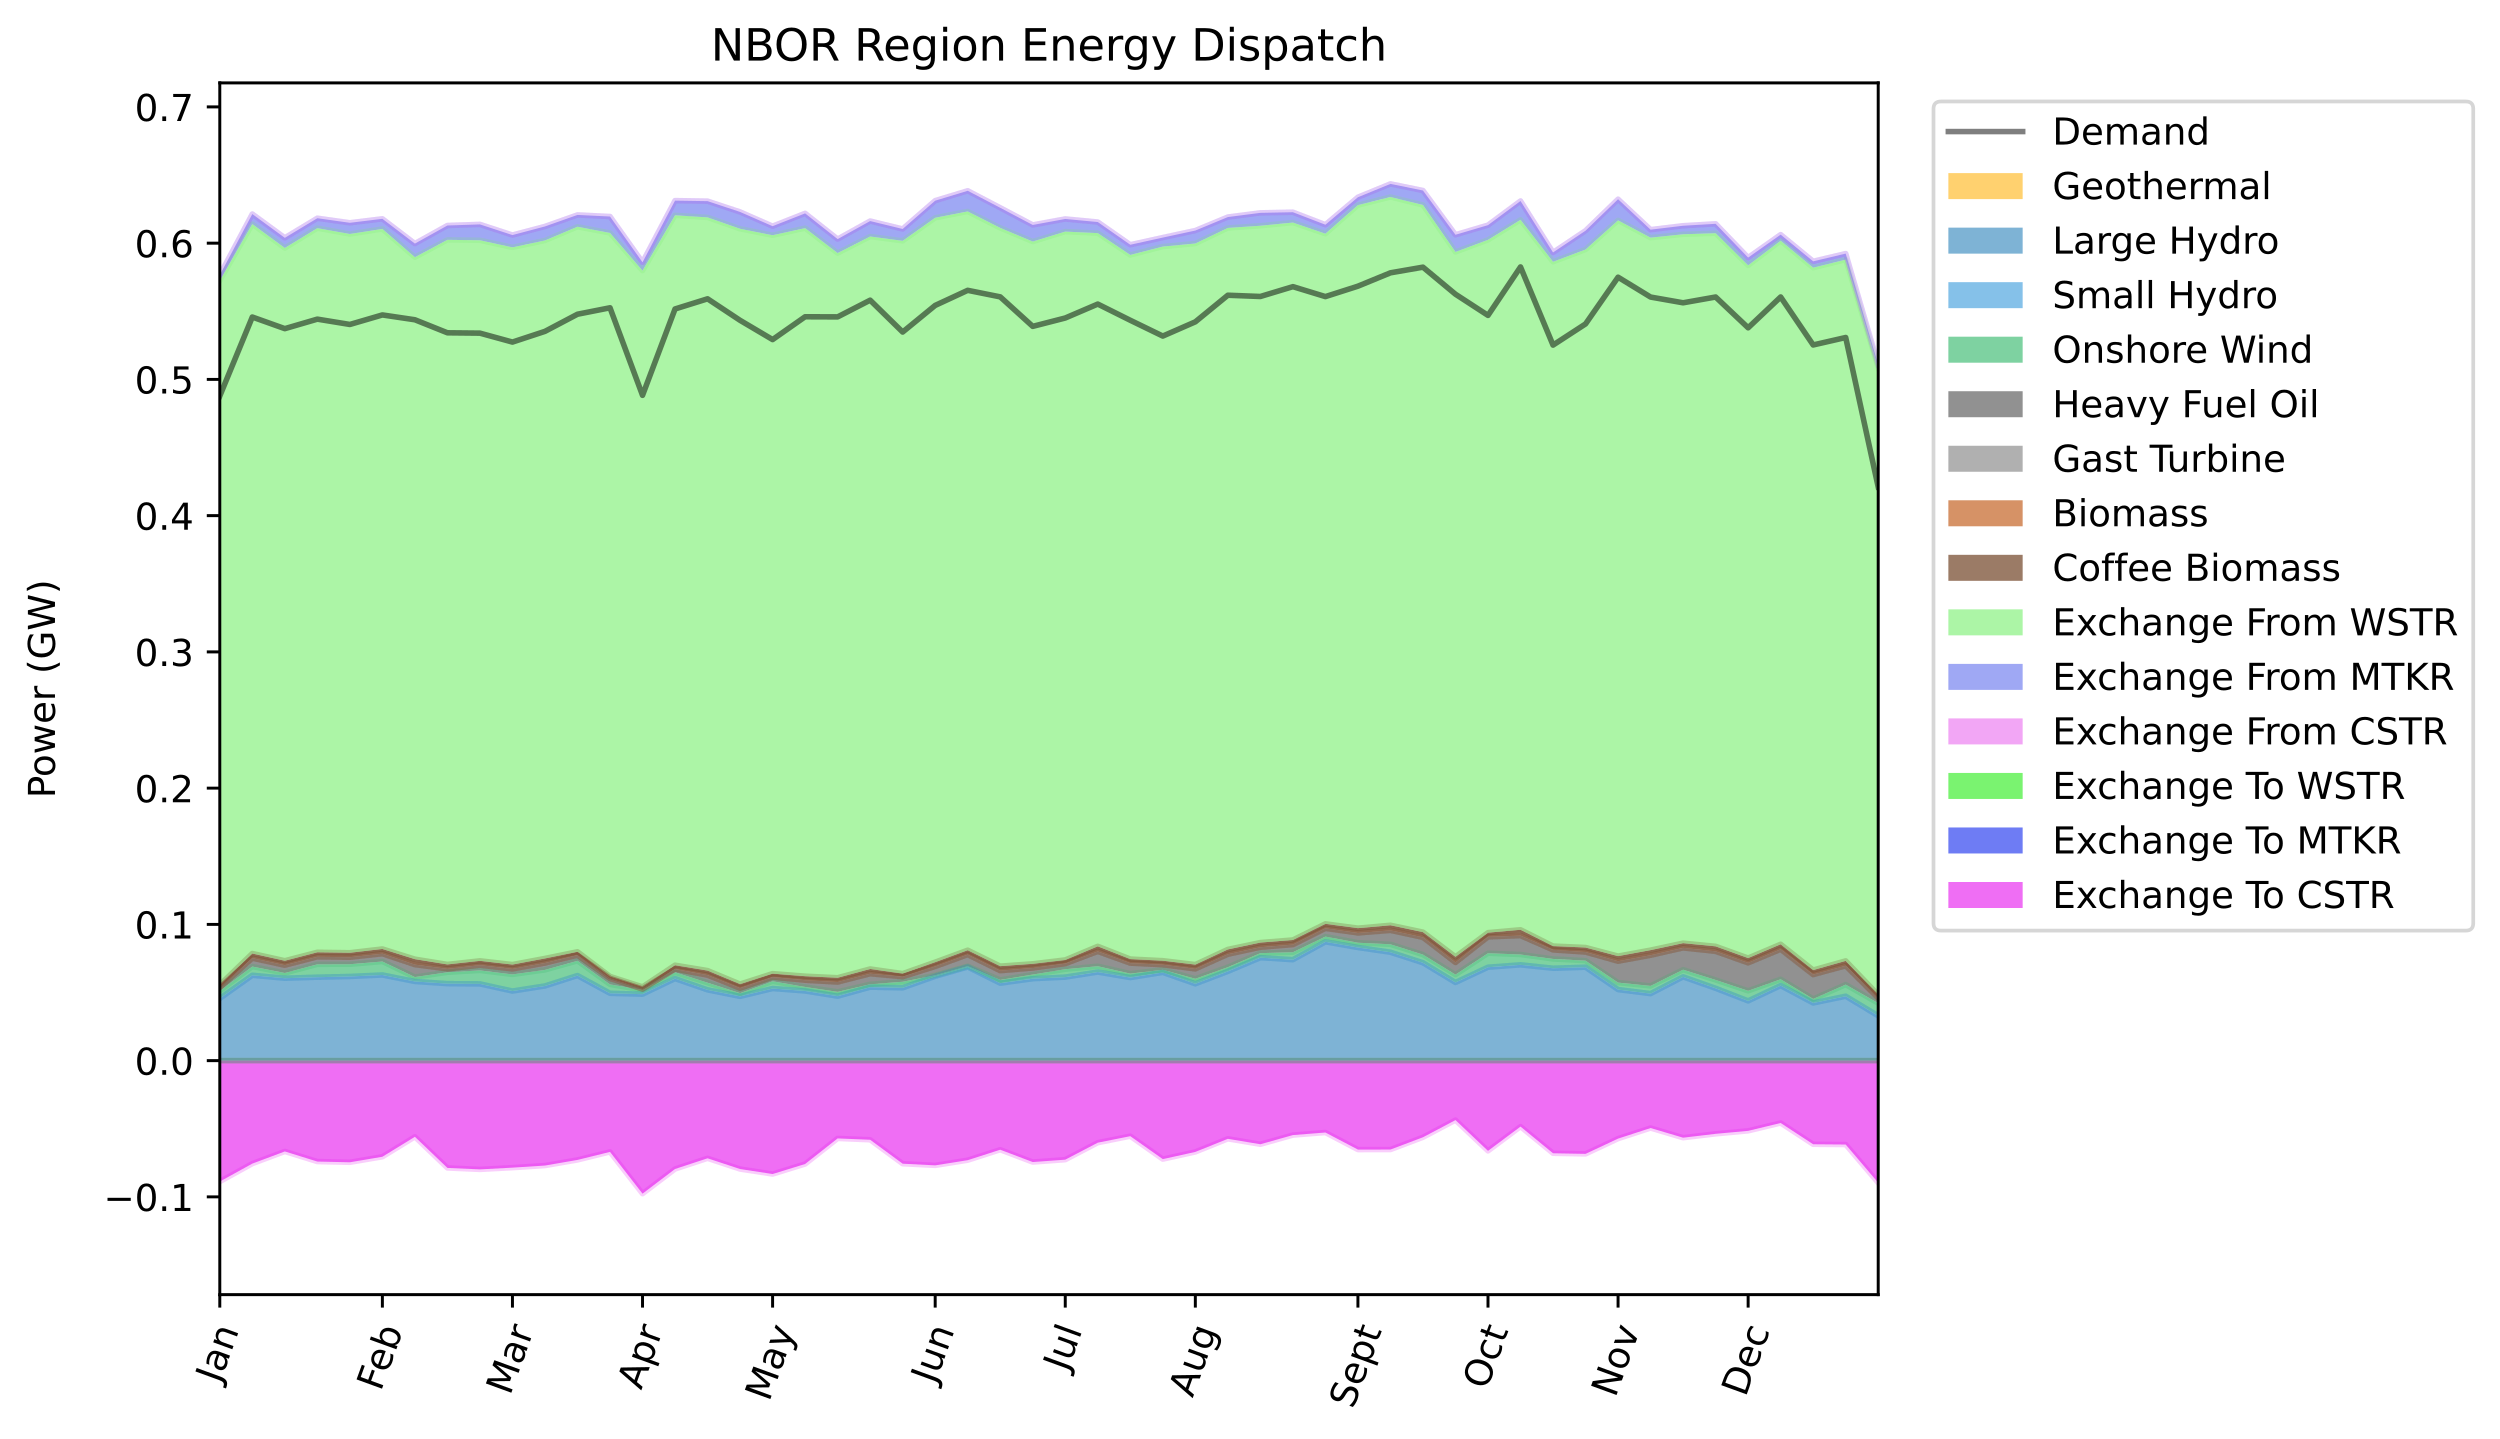 <?xml version="1.0" encoding="utf-8" standalone="no"?>
<!DOCTYPE svg PUBLIC "-//W3C//DTD SVG 1.1//EN"
  "http://www.w3.org/Graphics/SVG/1.1/DTD/svg11.dtd">
<!-- Created with matplotlib (https://matplotlib.org/) -->
<svg height="387.385pt" version="1.1" viewBox="0 0 672.929 387.385" width="672.929pt" xmlns="http://www.w3.org/2000/svg" xmlns:xlink="http://www.w3.org/1999/xlink">
 <defs>
  <style type="text/css">
*{stroke-linecap:butt;stroke-linejoin:round;}
  </style>
 </defs>
 <g id="figure_1">
  <g id="patch_1">
   <path d="M 0 387.385 
L 672.929 387.385 
L 672.929 0 
L 0 0 
z
" style="fill:#ffffff;"/>
  </g>
  <g id="axes_1">
   <g id="patch_2">
    <path d="M 59.161 348.478 
L 505.561 348.478 
L 505.561 22.318 
L 59.161 22.318 
z
" style="fill:#ffffff;"/>
   </g>
   <g id="PolyCollection_1">
    <path clip-path="url(#pcf9ed7cd78)" d="M 59.161 285.492 
L 59.161 285.492 
L 67.914 285.492 
L 76.667 285.492 
L 85.42 285.492 
L 94.173 285.492 
L 102.926 285.492 
L 111.679 285.492 
L 120.432 285.492 
L 129.184 285.492 
L 137.937 285.492 
L 146.69 285.492 
L 155.443 285.492 
L 164.196 285.492 
L 172.949 285.492 
L 181.702 285.492 
L 190.455 285.492 
L 199.208 285.492 
L 207.961 285.492 
L 216.714 285.492 
L 225.467 285.492 
L 234.22 285.492 
L 242.973 285.492 
L 251.726 285.492 
L 260.479 285.492 
L 269.232 285.492 
L 277.984 285.492 
L 286.737 285.492 
L 295.49 285.492 
L 304.243 285.492 
L 312.996 285.492 
L 321.749 285.492 
L 330.502 285.492 
L 339.255 285.492 
L 348.008 285.492 
L 356.761 285.492 
L 365.514 285.492 
L 374.267 285.492 
L 383.02 285.492 
L 391.773 285.492 
L 400.526 285.492 
L 409.279 285.492 
L 418.032 285.492 
L 426.784 285.492 
L 435.537 285.492 
L 444.29 285.492 
L 453.043 285.492 
L 461.796 285.492 
L 470.549 285.492 
L 479.302 285.492 
L 488.055 285.492 
L 496.808 285.492 
L 505.561 285.492 
L 505.561 285.492 
L 505.561 285.492 
L 496.808 285.492 
L 488.055 285.492 
L 479.302 285.492 
L 470.549 285.492 
L 461.796 285.492 
L 453.043 285.492 
L 444.29 285.492 
L 435.537 285.492 
L 426.784 285.492 
L 418.032 285.492 
L 409.279 285.492 
L 400.526 285.492 
L 391.773 285.492 
L 383.02 285.492 
L 374.267 285.492 
L 365.514 285.492 
L 356.761 285.492 
L 348.008 285.492 
L 339.255 285.492 
L 330.502 285.492 
L 321.749 285.492 
L 312.996 285.492 
L 304.243 285.492 
L 295.49 285.492 
L 286.737 285.492 
L 277.984 285.492 
L 269.232 285.492 
L 260.479 285.492 
L 251.726 285.492 
L 242.973 285.492 
L 234.22 285.492 
L 225.467 285.492 
L 216.714 285.492 
L 207.961 285.492 
L 199.208 285.492 
L 190.455 285.492 
L 181.702 285.492 
L 172.949 285.492 
L 164.196 285.492 
L 155.443 285.492 
L 146.69 285.492 
L 137.937 285.492 
L 129.184 285.492 
L 120.432 285.492 
L 111.679 285.492 
L 102.926 285.492 
L 94.173 285.492 
L 85.42 285.492 
L 76.667 285.492 
L 67.914 285.492 
L 59.161 285.492 
z
" style="fill:#ffb30f;fill-opacity:0.6;"/>
   </g>
   <g id="PolyCollection_2">
    <path clip-path="url(#pcf9ed7cd78)" d="M 59.161 285.492 
L 59.161 268.751 
L 67.914 262.517 
L 76.667 263.306 
L 85.42 263.035 
L 94.173 262.836 
L 102.926 262.437 
L 111.679 264.179 
L 120.432 264.766 
L 129.184 264.837 
L 137.937 266.76 
L 146.69 265.392 
L 155.443 262.593 
L 164.196 267.365 
L 172.949 267.601 
L 181.702 263.411 
L 190.455 266.439 
L 199.208 268.191 
L 207.961 266.08 
L 216.714 266.736 
L 225.467 268.145 
L 234.22 265.719 
L 242.973 265.894 
L 251.726 262.795 
L 260.479 260.285 
L 269.232 264.644 
L 277.984 263.437 
L 286.737 263.011 
L 295.49 261.648 
L 304.243 263.134 
L 312.996 261.742 
L 321.749 264.809 
L 330.502 261.469 
L 339.255 257.78 
L 348.008 258.323 
L 356.761 253.518 
L 365.514 255.042 
L 374.267 256.316 
L 383.02 259.15 
L 391.773 264.453 
L 400.526 260.348 
L 409.279 259.707 
L 418.032 260.626 
L 426.784 260.341 
L 435.537 266.368 
L 444.29 267.455 
L 453.043 262.938 
L 461.796 266.017 
L 470.549 269.413 
L 479.302 265.296 
L 488.055 269.966 
L 496.808 268.156 
L 505.561 273.437 
L 505.561 285.492 
L 505.561 285.492 
L 496.808 285.492 
L 488.055 285.492 
L 479.302 285.492 
L 470.549 285.492 
L 461.796 285.492 
L 453.043 285.492 
L 444.29 285.492 
L 435.537 285.492 
L 426.784 285.492 
L 418.032 285.492 
L 409.279 285.492 
L 400.526 285.492 
L 391.773 285.492 
L 383.02 285.492 
L 374.267 285.492 
L 365.514 285.492 
L 356.761 285.492 
L 348.008 285.492 
L 339.255 285.492 
L 330.502 285.492 
L 321.749 285.492 
L 312.996 285.492 
L 304.243 285.492 
L 295.49 285.492 
L 286.737 285.492 
L 277.984 285.492 
L 269.232 285.492 
L 260.479 285.492 
L 251.726 285.492 
L 242.973 285.492 
L 234.22 285.492 
L 225.467 285.492 
L 216.714 285.492 
L 207.961 285.492 
L 199.208 285.492 
L 190.455 285.492 
L 181.702 285.492 
L 172.949 285.492 
L 164.196 285.492 
L 155.443 285.492 
L 146.69 285.492 
L 137.937 285.492 
L 129.184 285.492 
L 120.432 285.492 
L 111.679 285.492 
L 102.926 285.492 
L 94.173 285.492 
L 85.42 285.492 
L 76.667 285.492 
L 67.914 285.492 
L 59.161 285.492 
z
" style="fill:#2980b9;fill-opacity:0.6;"/>
   </g>
   <g id="PolyCollection_3">
    <path clip-path="url(#pcf9ed7cd78)" d="M 59.161 268.751 
L 59.161 268.751 
L 67.914 262.517 
L 76.667 263.306 
L 85.42 263.035 
L 94.173 262.836 
L 102.926 262.437 
L 111.679 264.179 
L 120.432 264.766 
L 129.184 264.837 
L 137.937 266.76 
L 146.69 265.392 
L 155.443 262.593 
L 164.196 267.365 
L 172.949 267.601 
L 181.702 263.411 
L 190.455 266.439 
L 199.208 268.191 
L 207.961 266.08 
L 216.714 266.736 
L 225.467 268.145 
L 234.22 265.719 
L 242.973 265.894 
L 251.726 262.795 
L 260.479 260.285 
L 269.232 264.644 
L 277.984 263.437 
L 286.737 263.011 
L 295.49 261.648 
L 304.243 263.134 
L 312.996 261.742 
L 321.749 264.809 
L 330.502 261.469 
L 339.255 257.78 
L 348.008 258.323 
L 356.761 253.518 
L 365.514 255.042 
L 374.267 256.316 
L 383.02 259.15 
L 391.773 264.453 
L 400.526 260.348 
L 409.279 259.707 
L 418.032 260.626 
L 426.784 260.341 
L 435.537 266.368 
L 444.29 267.455 
L 453.043 262.938 
L 461.796 266.017 
L 470.549 269.413 
L 479.302 265.296 
L 488.055 269.966 
L 496.808 268.156 
L 505.561 273.437 
L 505.561 273.437 
L 505.561 273.437 
L 496.808 268.156 
L 488.055 269.966 
L 479.302 265.296 
L 470.549 269.413 
L 461.796 266.017 
L 453.043 262.938 
L 444.29 267.455 
L 435.537 266.368 
L 426.784 260.341 
L 418.032 260.626 
L 409.279 259.707 
L 400.526 260.348 
L 391.773 264.453 
L 383.02 259.15 
L 374.267 256.316 
L 365.514 255.042 
L 356.761 253.518 
L 348.008 258.323 
L 339.255 257.78 
L 330.502 261.469 
L 321.749 264.809 
L 312.996 261.742 
L 304.243 263.134 
L 295.49 261.648 
L 286.737 263.011 
L 277.984 263.437 
L 269.232 264.644 
L 260.479 260.285 
L 251.726 262.795 
L 242.973 265.894 
L 234.22 265.719 
L 225.467 268.145 
L 216.714 266.736 
L 207.961 266.08 
L 199.208 268.191 
L 190.455 266.439 
L 181.702 263.411 
L 172.949 267.601 
L 164.196 267.365 
L 155.443 262.593 
L 146.69 265.392 
L 137.937 266.76 
L 129.184 264.837 
L 120.432 264.766 
L 111.679 264.179 
L 102.926 262.437 
L 94.173 262.836 
L 85.42 263.035 
L 76.667 263.306 
L 67.914 262.517 
L 59.161 268.751 
z
" style="fill:#3498db;fill-opacity:0.6;"/>
   </g>
   <g id="PolyCollection_4">
    <path clip-path="url(#pcf9ed7cd78)" d="M 59.161 268.751 
L 59.161 266.703 
L 67.914 260.167 
L 76.667 261.901 
L 85.42 259.576 
L 94.173 259.547 
L 102.926 258.809 
L 111.679 263 
L 120.432 261.711 
L 129.184 261.205 
L 137.937 262.288 
L 146.69 261.069 
L 155.443 258.627 
L 164.196 264.973 
L 172.949 266.448 
L 181.702 261.709 
L 190.455 264.517 
L 199.208 267.327 
L 207.961 264.13 
L 216.714 265.668 
L 225.467 266.976 
L 234.22 264.941 
L 242.973 264.259 
L 251.726 262.527 
L 260.479 260.064 
L 269.232 263.769 
L 277.984 262.324 
L 286.737 260.888 
L 295.49 260.081 
L 304.243 262.073 
L 312.996 261.046 
L 321.749 263.457 
L 330.502 260.341 
L 339.255 256.559 
L 348.008 256.316 
L 356.761 252.106 
L 365.514 253.756 
L 374.267 254.18 
L 383.02 256.95 
L 391.773 262.339 
L 400.526 256.581 
L 409.279 256.925 
L 418.032 258.121 
L 426.784 258.584 
L 435.537 264.491 
L 444.29 265.377 
L 453.043 261.015 
L 461.796 263.775 
L 470.549 266.701 
L 479.302 263.591 
L 488.055 268.885 
L 496.808 265.03 
L 505.561 270.031 
L 505.561 273.437 
L 505.561 273.437 
L 496.808 268.156 
L 488.055 269.966 
L 479.302 265.296 
L 470.549 269.413 
L 461.796 266.017 
L 453.043 262.938 
L 444.29 267.455 
L 435.537 266.368 
L 426.784 260.341 
L 418.032 260.626 
L 409.279 259.707 
L 400.526 260.348 
L 391.773 264.453 
L 383.02 259.15 
L 374.267 256.316 
L 365.514 255.042 
L 356.761 253.518 
L 348.008 258.323 
L 339.255 257.78 
L 330.502 261.469 
L 321.749 264.809 
L 312.996 261.742 
L 304.243 263.134 
L 295.49 261.648 
L 286.737 263.011 
L 277.984 263.437 
L 269.232 264.644 
L 260.479 260.285 
L 251.726 262.795 
L 242.973 265.894 
L 234.22 265.719 
L 225.467 268.145 
L 216.714 266.736 
L 207.961 266.08 
L 199.208 268.191 
L 190.455 266.439 
L 181.702 263.411 
L 172.949 267.601 
L 164.196 267.365 
L 155.443 262.593 
L 146.69 265.392 
L 137.937 266.76 
L 129.184 264.837 
L 120.432 264.766 
L 111.679 264.179 
L 102.926 262.437 
L 94.173 262.836 
L 85.42 263.035 
L 76.667 263.306 
L 67.914 262.517 
L 59.161 268.751 
z
" style="fill:#28b463;fill-opacity:0.6;"/>
   </g>
   <g id="PolyCollection_5">
    <path clip-path="url(#pcf9ed7cd78)" d="M 59.161 266.703 
L 59.161 265.792 
L 67.914 257.901 
L 76.667 259.799 
L 85.42 257.544 
L 94.173 257.657 
L 102.926 256.707 
L 111.679 259.649 
L 120.432 260.783 
L 129.184 259.79 
L 137.937 260.797 
L 146.69 259.217 
L 155.443 257.097 
L 164.196 263.365 
L 172.949 266.223 
L 181.702 260.832 
L 190.455 262.471 
L 199.208 265.973 
L 207.961 263.002 
L 216.714 263.847 
L 225.467 264.334 
L 234.22 262.096 
L 242.973 262.894 
L 251.726 260.139 
L 260.479 256.96 
L 269.232 261.269 
L 277.984 260.552 
L 286.737 259.38 
L 295.49 256.092 
L 304.243 259.242 
L 312.996 259.67 
L 321.749 260.79 
L 330.502 256.853 
L 339.255 254.965 
L 348.008 254.254 
L 356.761 249.876 
L 365.514 251.118 
L 374.267 250.422 
L 383.02 252.307 
L 391.773 259.065 
L 400.526 252.169 
L 409.279 251.834 
L 418.032 255.677 
L 426.784 256.258 
L 435.537 258.727 
L 444.29 257.122 
L 453.043 255.138 
L 461.796 256.068 
L 470.549 259.165 
L 479.302 255.517 
L 488.055 262.323 
L 496.808 259.954 
L 505.561 268.655 
L 505.561 270.031 
L 505.561 270.031 
L 496.808 265.03 
L 488.055 268.885 
L 479.302 263.591 
L 470.549 266.701 
L 461.796 263.775 
L 453.043 261.015 
L 444.29 265.377 
L 435.537 264.491 
L 426.784 258.584 
L 418.032 258.121 
L 409.279 256.925 
L 400.526 256.581 
L 391.773 262.339 
L 383.02 256.95 
L 374.267 254.18 
L 365.514 253.756 
L 356.761 252.106 
L 348.008 256.316 
L 339.255 256.559 
L 330.502 260.341 
L 321.749 263.457 
L 312.996 261.046 
L 304.243 262.073 
L 295.49 260.081 
L 286.737 260.888 
L 277.984 262.324 
L 269.232 263.769 
L 260.479 260.064 
L 251.726 262.527 
L 242.973 264.259 
L 234.22 264.941 
L 225.467 266.976 
L 216.714 265.668 
L 207.961 264.13 
L 199.208 267.327 
L 190.455 264.517 
L 181.702 261.709 
L 172.949 266.448 
L 164.196 264.973 
L 155.443 258.627 
L 146.69 261.069 
L 137.937 262.288 
L 129.184 261.205 
L 120.432 261.711 
L 111.679 263 
L 102.926 258.809 
L 94.173 259.547 
L 85.42 259.576 
L 76.667 261.901 
L 67.914 260.167 
L 59.161 266.703 
z
" style="fill:#494949;fill-opacity:0.6;"/>
   </g>
   <g id="PolyCollection_6">
    <path clip-path="url(#pcf9ed7cd78)" d="M 59.161 265.792 
L 59.161 265.792 
L 67.914 257.901 
L 76.667 259.799 
L 85.42 257.544 
L 94.173 257.657 
L 102.926 256.707 
L 111.679 259.649 
L 120.432 260.783 
L 129.184 259.79 
L 137.937 260.797 
L 146.69 259.217 
L 155.443 257.097 
L 164.196 263.365 
L 172.949 266.223 
L 181.702 260.832 
L 190.455 262.471 
L 199.208 265.973 
L 207.961 263.002 
L 216.714 263.847 
L 225.467 264.334 
L 234.22 262.096 
L 242.973 262.894 
L 251.726 260.139 
L 260.479 256.96 
L 269.232 261.269 
L 277.984 260.552 
L 286.737 259.38 
L 295.49 256.092 
L 304.243 259.242 
L 312.996 259.67 
L 321.749 260.79 
L 330.502 256.853 
L 339.255 254.965 
L 348.008 254.254 
L 356.761 249.876 
L 365.514 251.118 
L 374.267 250.422 
L 383.02 252.307 
L 391.773 259.065 
L 400.526 252.169 
L 409.279 251.834 
L 418.032 255.677 
L 426.784 256.258 
L 435.537 258.727 
L 444.29 257.122 
L 453.043 255.138 
L 461.796 256.068 
L 470.549 259.165 
L 479.302 255.517 
L 488.055 262.323 
L 496.808 259.954 
L 505.561 268.655 
L 505.561 268.655 
L 505.561 268.655 
L 496.808 259.954 
L 488.055 262.323 
L 479.302 255.517 
L 470.549 259.165 
L 461.796 256.068 
L 453.043 255.138 
L 444.29 257.122 
L 435.537 258.727 
L 426.784 256.258 
L 418.032 255.677 
L 409.279 251.834 
L 400.526 252.169 
L 391.773 259.065 
L 383.02 252.307 
L 374.267 250.422 
L 365.514 251.118 
L 356.761 249.876 
L 348.008 254.254 
L 339.255 254.965 
L 330.502 256.853 
L 321.749 260.79 
L 312.996 259.67 
L 304.243 259.242 
L 295.49 256.092 
L 286.737 259.38 
L 277.984 260.552 
L 269.232 261.269 
L 260.479 256.96 
L 251.726 260.139 
L 242.973 262.894 
L 234.22 262.096 
L 225.467 264.334 
L 216.714 263.847 
L 207.961 263.002 
L 199.208 265.973 
L 190.455 262.471 
L 181.702 260.832 
L 172.949 266.223 
L 164.196 263.365 
L 155.443 257.097 
L 146.69 259.217 
L 137.937 260.797 
L 129.184 259.79 
L 120.432 260.783 
L 111.679 259.649 
L 102.926 256.707 
L 94.173 257.657 
L 85.42 257.544 
L 76.667 259.799 
L 67.914 257.901 
L 59.161 265.792 
z
" style="fill:#7c7c7c;fill-opacity:0.6;"/>
   </g>
   <g id="PolyCollection_7">
    <path clip-path="url(#pcf9ed7cd78)" d="M 59.161 265.792 
L 59.161 265.792 
L 67.914 257.901 
L 76.667 259.799 
L 85.42 257.544 
L 94.173 257.657 
L 102.926 256.707 
L 111.679 259.649 
L 120.432 260.783 
L 129.184 259.79 
L 137.937 260.797 
L 146.69 259.217 
L 155.443 257.097 
L 164.196 263.365 
L 172.949 266.223 
L 181.702 260.832 
L 190.455 262.471 
L 199.208 265.973 
L 207.961 263.002 
L 216.714 263.847 
L 225.467 264.334 
L 234.22 262.096 
L 242.973 262.894 
L 251.726 260.139 
L 260.479 256.96 
L 269.232 261.269 
L 277.984 260.552 
L 286.737 259.38 
L 295.49 256.092 
L 304.243 259.242 
L 312.996 259.67 
L 321.749 260.79 
L 330.502 256.853 
L 339.255 254.965 
L 348.008 254.254 
L 356.761 249.876 
L 365.514 251.118 
L 374.267 250.422 
L 383.02 252.307 
L 391.773 259.065 
L 400.526 252.169 
L 409.279 251.834 
L 418.032 255.677 
L 426.784 256.258 
L 435.537 258.727 
L 444.29 257.122 
L 453.043 255.138 
L 461.796 256.068 
L 470.549 259.165 
L 479.302 255.517 
L 488.055 262.323 
L 496.808 259.954 
L 505.561 268.655 
L 505.561 268.655 
L 505.561 268.655 
L 496.808 259.954 
L 488.055 262.323 
L 479.302 255.517 
L 470.549 259.165 
L 461.796 256.068 
L 453.043 255.138 
L 444.29 257.122 
L 435.537 258.727 
L 426.784 256.258 
L 418.032 255.677 
L 409.279 251.834 
L 400.526 252.169 
L 391.773 259.065 
L 383.02 252.307 
L 374.267 250.422 
L 365.514 251.118 
L 356.761 249.876 
L 348.008 254.254 
L 339.255 254.965 
L 330.502 256.853 
L 321.749 260.79 
L 312.996 259.67 
L 304.243 259.242 
L 295.49 256.092 
L 286.737 259.38 
L 277.984 260.552 
L 269.232 261.269 
L 260.479 256.96 
L 251.726 260.139 
L 242.973 262.894 
L 234.22 262.096 
L 225.467 264.334 
L 216.714 263.847 
L 207.961 263.002 
L 199.208 265.973 
L 190.455 262.471 
L 181.702 260.832 
L 172.949 266.223 
L 164.196 263.365 
L 155.443 257.097 
L 146.69 259.217 
L 137.937 260.797 
L 129.184 259.79 
L 120.432 260.783 
L 111.679 259.649 
L 102.926 256.707 
L 94.173 257.657 
L 85.42 257.544 
L 76.667 259.799 
L 67.914 257.901 
L 59.161 265.792 
z
" style="fill:#ba4a00;fill-opacity:0.6;"/>
   </g>
   <g id="PolyCollection_8">
    <path clip-path="url(#pcf9ed7cd78)" d="M 59.161 265.792 
L 59.161 265.121 
L 67.914 256.656 
L 76.667 258.601 
L 85.42 256.323 
L 94.173 256.452 
L 102.926 255.432 
L 111.679 258.179 
L 120.432 259.593 
L 129.184 258.628 
L 137.937 259.626 
L 146.69 257.983 
L 155.443 256.188 
L 164.196 262.825 
L 172.949 265.638 
L 181.702 259.804 
L 190.455 261.252 
L 199.208 264.886 
L 207.961 262.071 
L 216.714 262.759 
L 225.467 263.179 
L 234.22 260.818 
L 242.973 262.066 
L 251.726 258.983 
L 260.479 255.765 
L 269.232 260.058 
L 277.984 259.428 
L 286.737 258.386 
L 295.49 254.724 
L 304.243 258.15 
L 312.996 258.588 
L 321.749 259.634 
L 330.502 255.557 
L 339.255 253.709 
L 348.008 253.009 
L 356.761 248.673 
L 365.514 249.831 
L 374.267 249.051 
L 383.02 250.9 
L 391.773 257.542 
L 400.526 251.044 
L 409.279 250.267 
L 418.032 254.65 
L 426.784 255.04 
L 435.537 257.356 
L 444.29 255.746 
L 453.043 253.869 
L 461.796 254.726 
L 470.549 257.882 
L 479.302 254.17 
L 488.055 261.108 
L 496.808 258.641 
L 505.561 267.801 
L 505.561 268.655 
L 505.561 268.655 
L 496.808 259.954 
L 488.055 262.323 
L 479.302 255.517 
L 470.549 259.165 
L 461.796 256.068 
L 453.043 255.138 
L 444.29 257.122 
L 435.537 258.727 
L 426.784 256.258 
L 418.032 255.677 
L 409.279 251.834 
L 400.526 252.169 
L 391.773 259.065 
L 383.02 252.307 
L 374.267 250.422 
L 365.514 251.118 
L 356.761 249.876 
L 348.008 254.254 
L 339.255 254.965 
L 330.502 256.853 
L 321.749 260.79 
L 312.996 259.67 
L 304.243 259.242 
L 295.49 256.092 
L 286.737 259.38 
L 277.984 260.552 
L 269.232 261.269 
L 260.479 256.96 
L 251.726 260.139 
L 242.973 262.894 
L 234.22 262.096 
L 225.467 264.334 
L 216.714 263.847 
L 207.961 263.002 
L 199.208 265.973 
L 190.455 262.471 
L 181.702 260.832 
L 172.949 266.223 
L 164.196 263.365 
L 155.443 257.097 
L 146.69 259.217 
L 137.937 260.797 
L 129.184 259.79 
L 120.432 260.783 
L 111.679 259.649 
L 102.926 256.707 
L 94.173 257.657 
L 85.42 257.544 
L 76.667 259.799 
L 67.914 257.901 
L 59.161 265.792 
z
" style="fill:#592400;fill-opacity:0.6;"/>
   </g>
   <g id="PolyCollection_9">
    <path clip-path="url(#pcf9ed7cd78)" d="M 59.161 265.121 
L 59.161 75.514 
L 67.914 60.32 
L 76.667 66.753 
L 85.42 61.417 
L 94.173 62.984 
L 102.926 61.624 
L 111.679 69.239 
L 120.432 64.557 
L 129.184 64.675 
L 137.937 66.586 
L 146.69 64.726 
L 155.443 61.033 
L 164.196 62.705 
L 172.949 72.851 
L 181.702 57.952 
L 190.455 58.515 
L 199.208 61.583 
L 207.961 63.323 
L 216.714 61.409 
L 225.467 68.123 
L 234.22 63.661 
L 242.973 64.83 
L 251.726 58.619 
L 260.479 56.915 
L 269.232 61.342 
L 277.984 65.024 
L 286.737 62.338 
L 295.49 62.755 
L 304.243 68.624 
L 312.996 66.371 
L 321.749 65.549 
L 330.502 61.356 
L 339.255 60.767 
L 348.008 59.911 
L 356.761 62.909 
L 365.514 55.214 
L 374.267 53.026 
L 383.02 55.18 
L 391.773 67.821 
L 400.526 64.562 
L 409.279 59.172 
L 418.032 70.465 
L 426.784 67.172 
L 435.537 59.319 
L 444.29 63.975 
L 453.043 63.063 
L 461.796 62.777 
L 470.549 71.426 
L 479.302 64.796 
L 488.055 72.057 
L 496.808 69.887 
L 505.561 99.044 
L 505.561 267.801 
L 505.561 267.801 
L 496.808 258.641 
L 488.055 261.108 
L 479.302 254.17 
L 470.549 257.882 
L 461.796 254.726 
L 453.043 253.869 
L 444.29 255.746 
L 435.537 257.356 
L 426.784 255.04 
L 418.032 254.65 
L 409.279 250.267 
L 400.526 251.044 
L 391.773 257.542 
L 383.02 250.9 
L 374.267 249.051 
L 365.514 249.831 
L 356.761 248.673 
L 348.008 253.009 
L 339.255 253.709 
L 330.502 255.557 
L 321.749 259.634 
L 312.996 258.588 
L 304.243 258.15 
L 295.49 254.724 
L 286.737 258.386 
L 277.984 259.428 
L 269.232 260.058 
L 260.479 255.765 
L 251.726 258.983 
L 242.973 262.066 
L 234.22 260.818 
L 225.467 263.179 
L 216.714 262.759 
L 207.961 262.071 
L 199.208 264.886 
L 190.455 261.252 
L 181.702 259.804 
L 172.949 265.638 
L 164.196 262.825 
L 155.443 256.188 
L 146.69 257.983 
L 137.937 259.626 
L 129.184 258.628 
L 120.432 259.593 
L 111.679 258.179 
L 102.926 255.432 
L 94.173 256.452 
L 85.42 256.323 
L 76.667 258.601 
L 67.914 256.656 
L 59.161 265.121 
z
" style="fill:#75ee6b;fill-opacity:0.6;"/>
   </g>
   <g id="PolyCollection_10">
    <path clip-path="url(#pcf9ed7cd78)" d="M 59.161 75.514 
L 59.161 74.038 
L 67.914 57.617 
L 76.667 64.02 
L 85.42 58.737 
L 94.173 59.972 
L 102.926 58.899 
L 111.679 65.569 
L 120.432 60.697 
L 129.184 60.401 
L 137.937 63.272 
L 146.69 60.953 
L 155.443 57.853 
L 164.196 58.282 
L 172.949 70.6 
L 181.702 54.003 
L 190.455 54.146 
L 199.208 57.048 
L 207.961 60.881 
L 216.714 57.437 
L 225.467 64.359 
L 234.22 59.5 
L 242.973 61.633 
L 251.726 54.016 
L 260.479 51.353 
L 269.232 55.93 
L 277.984 60.551 
L 286.737 58.939 
L 295.49 59.765 
L 304.243 65.879 
L 312.996 63.949 
L 321.749 62.059 
L 330.502 58.425 
L 339.255 57.295 
L 348.008 57.121 
L 356.761 60.488 
L 365.514 53.088 
L 374.267 49.498 
L 383.02 51.282 
L 391.773 63.193 
L 400.526 60.603 
L 409.279 54.101 
L 418.032 67.952 
L 426.784 62.098 
L 435.537 53.626 
L 444.29 61.819 
L 453.043 60.761 
L 461.796 60.245 
L 470.549 69.334 
L 479.302 63.156 
L 488.055 70.342 
L 496.808 68.263 
L 505.561 98.209 
L 505.561 99.044 
L 505.561 99.044 
L 496.808 69.887 
L 488.055 72.057 
L 479.302 64.796 
L 470.549 71.426 
L 461.796 62.777 
L 453.043 63.063 
L 444.29 63.975 
L 435.537 59.319 
L 426.784 67.172 
L 418.032 70.465 
L 409.279 59.172 
L 400.526 64.562 
L 391.773 67.821 
L 383.02 55.18 
L 374.267 53.026 
L 365.514 55.214 
L 356.761 62.909 
L 348.008 59.911 
L 339.255 60.767 
L 330.502 61.356 
L 321.749 65.549 
L 312.996 66.371 
L 304.243 68.624 
L 295.49 62.755 
L 286.737 62.338 
L 277.984 65.024 
L 269.232 61.342 
L 260.479 56.915 
L 251.726 58.619 
L 242.973 64.83 
L 234.22 63.661 
L 225.467 68.123 
L 216.714 61.409 
L 207.961 63.323 
L 199.208 61.583 
L 190.455 58.515 
L 181.702 57.952 
L 172.949 72.851 
L 164.196 62.705 
L 155.443 61.033 
L 146.69 64.726 
L 137.937 66.586 
L 129.184 64.675 
L 120.432 64.557 
L 111.679 69.239 
L 102.926 61.624 
L 94.173 62.984 
L 85.42 61.417 
L 76.667 66.753 
L 67.914 60.32 
L 59.161 75.514 
z
" style="fill:#606fed;fill-opacity:0.6;"/>
   </g>
   <g id="PolyCollection_11">
    <path clip-path="url(#pcf9ed7cd78)" d="M 59.161 74.038 
L 59.161 74.038 
L 67.914 57.617 
L 76.667 64.02 
L 85.42 58.737 
L 94.173 59.972 
L 102.926 58.899 
L 111.679 65.569 
L 120.432 60.697 
L 129.184 60.401 
L 137.937 63.272 
L 146.69 60.953 
L 155.443 57.853 
L 164.196 58.282 
L 172.949 70.6 
L 181.702 54.003 
L 190.455 54.146 
L 199.208 57.048 
L 207.961 60.881 
L 216.714 57.437 
L 225.467 64.359 
L 234.22 59.5 
L 242.973 61.633 
L 251.726 54.016 
L 260.479 51.353 
L 269.232 55.93 
L 277.984 60.551 
L 286.737 58.939 
L 295.49 59.765 
L 304.243 65.879 
L 312.996 63.949 
L 321.749 62.059 
L 330.502 58.425 
L 339.255 57.295 
L 348.008 57.121 
L 356.761 60.488 
L 365.514 53.088 
L 374.267 49.498 
L 383.02 51.282 
L 391.773 63.193 
L 400.526 60.603 
L 409.279 54.101 
L 418.032 67.952 
L 426.784 62.098 
L 435.537 53.626 
L 444.29 61.819 
L 453.043 60.761 
L 461.796 60.245 
L 470.549 69.334 
L 479.302 63.156 
L 488.055 70.342 
L 496.808 68.263 
L 505.561 98.209 
L 505.561 98.209 
L 505.561 98.209 
L 496.808 68.263 
L 488.055 70.342 
L 479.302 63.156 
L 470.549 69.334 
L 461.796 60.245 
L 453.043 60.761 
L 444.29 61.819 
L 435.537 53.626 
L 426.784 62.098 
L 418.032 67.952 
L 409.279 54.101 
L 400.526 60.603 
L 391.773 63.193 
L 383.02 51.282 
L 374.267 49.498 
L 365.514 53.088 
L 356.761 60.488 
L 348.008 57.121 
L 339.255 57.295 
L 330.502 58.425 
L 321.749 62.059 
L 312.996 63.949 
L 304.243 65.879 
L 295.49 59.765 
L 286.737 58.939 
L 277.984 60.551 
L 269.232 55.93 
L 260.479 51.353 
L 251.726 54.016 
L 242.973 61.633 
L 234.22 59.5 
L 225.467 64.359 
L 216.714 57.437 
L 207.961 60.881 
L 199.208 57.048 
L 190.455 54.146 
L 181.702 54.003 
L 172.949 70.6 
L 164.196 58.282 
L 155.443 57.853 
L 146.69 60.953 
L 137.937 63.272 
L 129.184 60.401 
L 120.432 60.697 
L 111.679 65.569 
L 102.926 58.899 
L 94.173 59.972 
L 85.42 58.737 
L 76.667 64.02 
L 67.914 57.617 
L 59.161 74.038 
z
" style="fill:#ea6bee;fill-opacity:0.6;"/>
   </g>
   <g id="PolyCollection_12">
    <path clip-path="url(#pcf9ed7cd78)" d="M 59.161 285.492 
L 59.161 285.492 
L 67.914 285.492 
L 76.667 285.492 
L 85.42 285.492 
L 94.173 285.492 
L 102.926 285.492 
L 111.679 285.492 
L 120.432 285.492 
L 129.184 285.492 
L 137.937 285.492 
L 146.69 285.492 
L 155.443 285.492 
L 164.196 285.492 
L 172.949 285.492 
L 181.702 285.492 
L 190.455 285.492 
L 199.208 285.492 
L 207.961 285.492 
L 216.714 285.492 
L 225.467 285.492 
L 234.22 285.492 
L 242.973 285.492 
L 251.726 285.492 
L 260.479 285.492 
L 269.232 285.492 
L 277.984 285.492 
L 286.737 285.492 
L 295.49 285.492 
L 304.243 285.492 
L 312.996 285.492 
L 321.749 285.492 
L 330.502 285.492 
L 339.255 285.492 
L 348.008 285.492 
L 356.761 285.492 
L 365.514 285.492 
L 374.267 285.492 
L 383.02 285.492 
L 391.773 285.492 
L 400.526 285.492 
L 409.279 285.492 
L 418.032 285.492 
L 426.784 285.492 
L 435.537 285.492 
L 444.29 285.492 
L 453.043 285.492 
L 461.796 285.492 
L 470.549 285.492 
L 479.302 285.492 
L 488.055 285.492 
L 496.808 285.492 
L 505.561 285.492 
L 505.561 285.492 
L 505.561 285.492 
L 496.808 285.492 
L 488.055 285.492 
L 479.302 285.492 
L 470.549 285.492 
L 461.796 285.492 
L 453.043 285.492 
L 444.29 285.492 
L 435.537 285.492 
L 426.784 285.492 
L 418.032 285.492 
L 409.279 285.492 
L 400.526 285.492 
L 391.773 285.492 
L 383.02 285.492 
L 374.267 285.492 
L 365.514 285.492 
L 356.761 285.492 
L 348.008 285.492 
L 339.255 285.492 
L 330.502 285.492 
L 321.749 285.492 
L 312.996 285.492 
L 304.243 285.492 
L 295.49 285.492 
L 286.737 285.492 
L 277.984 285.492 
L 269.232 285.492 
L 260.479 285.492 
L 251.726 285.492 
L 242.973 285.492 
L 234.22 285.492 
L 225.467 285.492 
L 216.714 285.492 
L 207.961 285.492 
L 199.208 285.492 
L 190.455 285.492 
L 181.702 285.492 
L 172.949 285.492 
L 164.196 285.492 
L 155.443 285.492 
L 146.69 285.492 
L 137.937 285.492 
L 129.184 285.492 
L 120.432 285.492 
L 111.679 285.492 
L 102.926 285.492 
L 94.173 285.492 
L 85.42 285.492 
L 76.667 285.492 
L 67.914 285.492 
L 59.161 285.492 
z
" style="fill:#22eb11;fill-opacity:0.6;"/>
   </g>
   <g id="PolyCollection_13">
    <path clip-path="url(#pcf9ed7cd78)" d="M 59.161 285.492 
L 59.161 285.492 
L 67.914 285.492 
L 76.667 285.492 
L 85.42 285.492 
L 94.173 285.492 
L 102.926 285.492 
L 111.679 285.492 
L 120.432 285.492 
L 129.184 285.492 
L 137.937 285.492 
L 146.69 285.492 
L 155.443 285.492 
L 164.196 285.492 
L 172.949 285.492 
L 181.702 285.492 
L 190.455 285.492 
L 199.208 285.492 
L 207.961 285.492 
L 216.714 285.492 
L 225.467 285.492 
L 234.22 285.492 
L 242.973 285.492 
L 251.726 285.492 
L 260.479 285.492 
L 269.232 285.492 
L 277.984 285.492 
L 286.737 285.492 
L 295.49 285.492 
L 304.243 285.492 
L 312.996 285.492 
L 321.749 285.492 
L 330.502 285.492 
L 339.255 285.492 
L 348.008 285.492 
L 356.761 285.492 
L 365.514 285.492 
L 374.267 285.492 
L 383.02 285.492 
L 391.773 285.492 
L 400.526 285.492 
L 409.279 285.492 
L 418.032 285.492 
L 426.784 285.492 
L 435.537 285.492 
L 444.29 285.492 
L 453.043 285.492 
L 461.796 285.492 
L 470.549 285.492 
L 479.302 285.492 
L 488.055 285.492 
L 496.808 285.492 
L 505.561 285.492 
L 505.561 285.492 
L 505.561 285.492 
L 496.808 285.492 
L 488.055 285.492 
L 479.302 285.492 
L 470.549 285.492 
L 461.796 285.492 
L 453.043 285.492 
L 444.29 285.492 
L 435.537 285.492 
L 426.784 285.492 
L 418.032 285.492 
L 409.279 285.492 
L 400.526 285.492 
L 391.773 285.492 
L 383.02 285.492 
L 374.267 285.492 
L 365.514 285.492 
L 356.761 285.492 
L 348.008 285.492 
L 339.255 285.492 
L 330.502 285.492 
L 321.749 285.492 
L 312.996 285.492 
L 304.243 285.492 
L 295.49 285.492 
L 286.737 285.492 
L 277.984 285.492 
L 269.232 285.492 
L 260.479 285.492 
L 251.726 285.492 
L 242.973 285.492 
L 234.22 285.492 
L 225.467 285.492 
L 216.714 285.492 
L 207.961 285.492 
L 199.208 285.492 
L 190.455 285.492 
L 181.702 285.492 
L 172.949 285.492 
L 164.196 285.492 
L 155.443 285.492 
L 146.69 285.492 
L 137.937 285.492 
L 129.184 285.492 
L 120.432 285.492 
L 111.679 285.492 
L 102.926 285.492 
L 94.173 285.492 
L 85.42 285.492 
L 76.667 285.492 
L 67.914 285.492 
L 59.161 285.492 
z
" style="fill:#0e25ec;fill-opacity:0.6;"/>
   </g>
   <g id="PolyCollection_14">
    <path clip-path="url(#pcf9ed7cd78)" d="M 59.161 285.492 
L 59.161 318.044 
L 67.914 313.212 
L 76.667 309.935 
L 85.42 312.659 
L 94.173 312.855 
L 102.926 311.365 
L 111.679 305.997 
L 120.432 314.374 
L 129.184 314.766 
L 137.937 314.298 
L 146.69 313.732 
L 155.443 312.219 
L 164.196 310.057 
L 172.949 321.298 
L 181.702 314.659 
L 190.455 311.78 
L 199.208 314.672 
L 207.961 316.016 
L 216.714 313.317 
L 225.467 306.431 
L 234.22 306.794 
L 242.973 313.235 
L 251.726 313.684 
L 260.479 312.288 
L 269.232 309.471 
L 277.984 312.791 
L 286.737 312.15 
L 295.49 307.576 
L 304.243 305.826 
L 312.996 312.004 
L 321.749 310.064 
L 330.502 306.536 
L 339.255 308.002 
L 348.008 305.532 
L 356.761 304.84 
L 365.514 309.436 
L 374.267 309.429 
L 383.02 306.123 
L 391.773 301.497 
L 400.526 309.781 
L 409.279 303.247 
L 418.032 310.43 
L 426.784 310.588 
L 435.537 306.484 
L 444.29 303.634 
L 453.043 306.236 
L 461.796 305.194 
L 470.549 304.391 
L 479.302 302.278 
L 488.055 308.005 
L 496.808 308.077 
L 505.561 318.366 
L 505.561 285.492 
L 505.561 285.492 
L 496.808 285.492 
L 488.055 285.492 
L 479.302 285.492 
L 470.549 285.492 
L 461.796 285.492 
L 453.043 285.492 
L 444.29 285.492 
L 435.537 285.492 
L 426.784 285.492 
L 418.032 285.492 
L 409.279 285.492 
L 400.526 285.492 
L 391.773 285.492 
L 383.02 285.492 
L 374.267 285.492 
L 365.514 285.492 
L 356.761 285.492 
L 348.008 285.492 
L 339.255 285.492 
L 330.502 285.492 
L 321.749 285.492 
L 312.996 285.492 
L 304.243 285.492 
L 295.49 285.492 
L 286.737 285.492 
L 277.984 285.492 
L 269.232 285.492 
L 260.479 285.492 
L 251.726 285.492 
L 242.973 285.492 
L 234.22 285.492 
L 225.467 285.492 
L 216.714 285.492 
L 207.961 285.492 
L 199.208 285.492 
L 190.455 285.492 
L 181.702 285.492 
L 172.949 285.492 
L 164.196 285.492 
L 155.443 285.492 
L 146.69 285.492 
L 137.937 285.492 
L 129.184 285.492 
L 120.432 285.492 
L 111.679 285.492 
L 102.926 285.492 
L 94.173 285.492 
L 85.42 285.492 
L 76.667 285.492 
L 67.914 285.492 
L 59.161 285.492 
z
" style="fill:#e50eec;fill-opacity:0.6;"/>
   </g>
   <g id="matplotlib.axis_1">
    <g id="xtick_1">
     <g id="line2d_1">
      <defs>
       <path d="M 0 0 
L 0 3.5 
" id="m642f336911" style="stroke:#000000;stroke-width:0.8;"/>
      </defs>
      <g>
       <use style="stroke:#000000;stroke-width:0.8;" x="59.161" xlink:href="#m642f336911" y="348.478"/>
      </g>
     </g>
     <g id="text_1">
      <!-- Jan -->
      <defs>
       <path d="M 9.812 72.906 
L 19.672 72.906 
L 19.672 5.078 
Q 19.672 -8.109 14.672 -14.062 
Q 9.672 -20.016 -1.422 -20.016 
L -5.172 -20.016 
L -5.172 -11.719 
L -2.094 -11.719 
Q 4.438 -11.719 7.125 -8.047 
Q 9.812 -4.391 9.812 5.078 
z
" id="DejaVuSans-74"/>
       <path d="M 34.281 27.484 
Q 23.391 27.484 19.188 25 
Q 14.984 22.516 14.984 16.5 
Q 14.984 11.719 18.141 8.906 
Q 21.297 6.109 26.703 6.109 
Q 34.188 6.109 38.703 11.406 
Q 43.219 16.703 43.219 25.484 
L 43.219 27.484 
z
M 52.203 31.203 
L 52.203 0 
L 43.219 0 
L 43.219 8.297 
Q 40.141 3.328 35.547 0.953 
Q 30.953 -1.422 24.312 -1.422 
Q 15.922 -1.422 10.953 3.297 
Q 6 8.016 6 15.922 
Q 6 25.141 12.172 29.828 
Q 18.359 34.516 30.609 34.516 
L 43.219 34.516 
L 43.219 35.406 
Q 43.219 41.609 39.141 45 
Q 35.062 48.391 27.688 48.391 
Q 23 48.391 18.547 47.266 
Q 14.109 46.141 10.016 43.891 
L 10.016 52.203 
Q 14.938 54.109 19.578 55.047 
Q 24.219 56 28.609 56 
Q 40.484 56 46.344 49.844 
Q 52.203 43.703 52.203 31.203 
z
" id="DejaVuSans-97"/>
       <path d="M 54.891 33.016 
L 54.891 0 
L 45.906 0 
L 45.906 32.719 
Q 45.906 40.484 42.875 44.328 
Q 39.844 48.188 33.797 48.188 
Q 26.516 48.188 22.312 43.547 
Q 18.109 38.922 18.109 30.906 
L 18.109 0 
L 9.078 0 
L 9.078 54.688 
L 18.109 54.688 
L 18.109 46.188 
Q 21.344 51.125 25.703 53.562 
Q 30.078 56 35.797 56 
Q 45.219 56 50.047 50.172 
Q 54.891 44.344 54.891 33.016 
z
" id="DejaVuSans-110"/>
      </defs>
      <g transform="translate(59.118 372.563)rotate(-70)scale(0.1 -0.1)">
       <use xlink:href="#DejaVuSans-74"/>
       <use x="29.492" xlink:href="#DejaVuSans-97"/>
       <use x="90.771" xlink:href="#DejaVuSans-110"/>
      </g>
     </g>
    </g>
    <g id="xtick_2">
     <g id="line2d_2">
      <g>
       <use style="stroke:#000000;stroke-width:0.8;" x="102.926" xlink:href="#m642f336911" y="348.478"/>
      </g>
     </g>
     <g id="text_2">
      <!-- Feb -->
      <defs>
       <path d="M 9.812 72.906 
L 51.703 72.906 
L 51.703 64.594 
L 19.672 64.594 
L 19.672 43.109 
L 48.578 43.109 
L 48.578 34.812 
L 19.672 34.812 
L 19.672 0 
L 9.812 0 
z
" id="DejaVuSans-70"/>
       <path d="M 56.203 29.594 
L 56.203 25.203 
L 14.891 25.203 
Q 15.484 15.922 20.484 11.062 
Q 25.484 6.203 34.422 6.203 
Q 39.594 6.203 44.453 7.469 
Q 49.312 8.734 54.109 11.281 
L 54.109 2.781 
Q 49.266 0.734 44.188 -0.344 
Q 39.109 -1.422 33.891 -1.422 
Q 20.797 -1.422 13.156 6.188 
Q 5.516 13.812 5.516 26.812 
Q 5.516 40.234 12.766 48.109 
Q 20.016 56 32.328 56 
Q 43.359 56 49.781 48.891 
Q 56.203 41.797 56.203 29.594 
z
M 47.219 32.234 
Q 47.125 39.594 43.094 43.984 
Q 39.062 48.391 32.422 48.391 
Q 24.906 48.391 20.391 44.141 
Q 15.875 39.891 15.188 32.172 
z
" id="DejaVuSans-101"/>
       <path d="M 48.688 27.297 
Q 48.688 37.203 44.609 42.844 
Q 40.531 48.484 33.406 48.484 
Q 26.266 48.484 22.188 42.844 
Q 18.109 37.203 18.109 27.297 
Q 18.109 17.391 22.188 11.75 
Q 26.266 6.109 33.406 6.109 
Q 40.531 6.109 44.609 11.75 
Q 48.688 17.391 48.688 27.297 
z
M 18.109 46.391 
Q 20.953 51.266 25.266 53.625 
Q 29.594 56 35.594 56 
Q 45.562 56 51.781 48.094 
Q 58.016 40.188 58.016 27.297 
Q 58.016 14.406 51.781 6.484 
Q 45.562 -1.422 35.594 -1.422 
Q 29.594 -1.422 25.266 0.953 
Q 20.953 3.328 18.109 8.203 
L 18.109 0 
L 9.078 0 
L 9.078 75.984 
L 18.109 75.984 
z
" id="DejaVuSans-98"/>
      </defs>
      <g transform="translate(102.491 374.712)rotate(-70)scale(0.1 -0.1)">
       <use xlink:href="#DejaVuSans-70"/>
       <use x="52.02" xlink:href="#DejaVuSans-101"/>
       <use x="113.543" xlink:href="#DejaVuSans-98"/>
      </g>
     </g>
    </g>
    <g id="xtick_3">
     <g id="line2d_3">
      <g>
       <use style="stroke:#000000;stroke-width:0.8;" x="137.937" xlink:href="#m642f336911" y="348.478"/>
      </g>
     </g>
     <g id="text_3">
      <!-- Mar -->
      <defs>
       <path d="M 9.812 72.906 
L 24.516 72.906 
L 43.109 23.297 
L 61.812 72.906 
L 76.516 72.906 
L 76.516 0 
L 66.891 0 
L 66.891 64.016 
L 48.094 14.016 
L 38.188 14.016 
L 19.391 64.016 
L 19.391 0 
L 9.812 0 
z
" id="DejaVuSans-77"/>
       <path d="M 41.109 46.297 
Q 39.594 47.172 37.812 47.578 
Q 36.031 48 33.891 48 
Q 26.266 48 22.188 43.047 
Q 18.109 38.094 18.109 28.812 
L 18.109 0 
L 9.078 0 
L 9.078 54.688 
L 18.109 54.688 
L 18.109 46.188 
Q 20.953 51.172 25.484 53.578 
Q 30.031 56 36.531 56 
Q 37.453 56 38.578 55.875 
Q 39.703 55.766 41.062 55.516 
z
" id="DejaVuSans-114"/>
      </defs>
      <g transform="translate(137.304 375.806)rotate(-70)scale(0.1 -0.1)">
       <use xlink:href="#DejaVuSans-77"/>
       <use x="86.279" xlink:href="#DejaVuSans-97"/>
       <use x="147.559" xlink:href="#DejaVuSans-114"/>
      </g>
     </g>
    </g>
    <g id="xtick_4">
     <g id="line2d_4">
      <g>
       <use style="stroke:#000000;stroke-width:0.8;" x="172.949" xlink:href="#m642f336911" y="348.478"/>
      </g>
     </g>
     <g id="text_4">
      <!-- Apr -->
      <defs>
       <path d="M 34.188 63.188 
L 20.797 26.906 
L 47.609 26.906 
z
M 28.609 72.906 
L 39.797 72.906 
L 67.578 0 
L 57.328 0 
L 50.688 18.703 
L 17.828 18.703 
L 11.188 0 
L 0.781 0 
z
" id="DejaVuSans-65"/>
       <path d="M 18.109 8.203 
L 18.109 -20.797 
L 9.078 -20.797 
L 9.078 54.688 
L 18.109 54.688 
L 18.109 46.391 
Q 20.953 51.266 25.266 53.625 
Q 29.594 56 35.594 56 
Q 45.562 56 51.781 48.094 
Q 58.016 40.188 58.016 27.297 
Q 58.016 14.406 51.781 6.484 
Q 45.562 -1.422 35.594 -1.422 
Q 29.594 -1.422 25.266 0.953 
Q 20.953 3.328 18.109 8.203 
z
M 48.688 27.297 
Q 48.688 37.203 44.609 42.844 
Q 40.531 48.484 33.406 48.484 
Q 26.266 48.484 22.188 42.844 
Q 18.109 37.203 18.109 27.297 
Q 18.109 17.391 22.188 11.75 
Q 26.266 6.109 33.406 6.109 
Q 40.531 6.109 44.609 11.75 
Q 48.688 17.391 48.688 27.297 
z
" id="DejaVuSans-112"/>
      </defs>
      <g transform="translate(172.584 374.334)rotate(-70)scale(0.1 -0.1)">
       <use xlink:href="#DejaVuSans-65"/>
       <use x="68.408" xlink:href="#DejaVuSans-112"/>
       <use x="131.885" xlink:href="#DejaVuSans-114"/>
      </g>
     </g>
    </g>
    <g id="xtick_5">
     <g id="line2d_5">
      <g>
       <use style="stroke:#000000;stroke-width:0.8;" x="207.961" xlink:href="#m642f336911" y="348.478"/>
      </g>
     </g>
     <g id="text_5">
      <!-- May -->
      <defs>
       <path d="M 32.172 -5.078 
Q 28.375 -14.844 24.75 -17.812 
Q 21.141 -20.797 15.094 -20.797 
L 7.906 -20.797 
L 7.906 -13.281 
L 13.188 -13.281 
Q 16.891 -13.281 18.938 -11.516 
Q 21 -9.766 23.484 -3.219 
L 25.094 0.875 
L 2.984 54.688 
L 12.5 54.688 
L 29.594 11.922 
L 46.688 54.688 
L 56.203 54.688 
z
" id="DejaVuSans-121"/>
      </defs>
      <g transform="translate(207.018 377.505)rotate(-70)scale(0.1 -0.1)">
       <use xlink:href="#DejaVuSans-77"/>
       <use x="86.279" xlink:href="#DejaVuSans-97"/>
       <use x="147.559" xlink:href="#DejaVuSans-121"/>
      </g>
     </g>
    </g>
    <g id="xtick_6">
     <g id="line2d_6">
      <g>
       <use style="stroke:#000000;stroke-width:0.8;" x="251.726" xlink:href="#m642f336911" y="348.478"/>
      </g>
     </g>
     <g id="text_6">
      <!-- Jun -->
      <defs>
       <path d="M 8.5 21.578 
L 8.5 54.688 
L 17.484 54.688 
L 17.484 21.922 
Q 17.484 14.156 20.5 10.266 
Q 23.531 6.391 29.594 6.391 
Q 36.859 6.391 41.078 11.031 
Q 45.312 15.672 45.312 23.688 
L 45.312 54.688 
L 54.297 54.688 
L 54.297 0 
L 45.312 0 
L 45.312 8.406 
Q 42.047 3.422 37.719 1 
Q 33.406 -1.422 27.688 -1.422 
Q 18.266 -1.422 13.375 4.438 
Q 8.5 10.297 8.5 21.578 
z
M 31.109 56 
z
" id="DejaVuSans-117"/>
      </defs>
      <g transform="translate(251.647 372.76)rotate(-70)scale(0.1 -0.1)">
       <use xlink:href="#DejaVuSans-74"/>
       <use x="29.492" xlink:href="#DejaVuSans-117"/>
       <use x="92.871" xlink:href="#DejaVuSans-110"/>
      </g>
     </g>
    </g>
    <g id="xtick_7">
     <g id="line2d_7">
      <g>
       <use style="stroke:#000000;stroke-width:0.8;" x="286.737" xlink:href="#m642f336911" y="348.478"/>
      </g>
     </g>
     <g id="text_7">
      <!-- Jul -->
      <defs>
       <path d="M 9.422 75.984 
L 18.406 75.984 
L 18.406 0 
L 9.422 0 
z
" id="DejaVuSans-108"/>
      </defs>
      <g transform="translate(287.267 369.415)rotate(-70)scale(0.1 -0.1)">
       <use xlink:href="#DejaVuSans-74"/>
       <use x="29.492" xlink:href="#DejaVuSans-117"/>
       <use x="92.871" xlink:href="#DejaVuSans-108"/>
      </g>
     </g>
    </g>
    <g id="xtick_8">
     <g id="line2d_8">
      <g>
       <use style="stroke:#000000;stroke-width:0.8;" x="321.749" xlink:href="#m642f336911" y="348.478"/>
      </g>
     </g>
     <g id="text_8">
      <!-- Aug -->
      <defs>
       <path d="M 45.406 27.984 
Q 45.406 37.75 41.375 43.109 
Q 37.359 48.484 30.078 48.484 
Q 22.859 48.484 18.828 43.109 
Q 14.797 37.75 14.797 27.984 
Q 14.797 18.266 18.828 12.891 
Q 22.859 7.516 30.078 7.516 
Q 37.359 7.516 41.375 12.891 
Q 45.406 18.266 45.406 27.984 
z
M 54.391 6.781 
Q 54.391 -7.172 48.188 -13.984 
Q 42 -20.797 29.203 -20.797 
Q 24.469 -20.797 20.266 -20.094 
Q 16.062 -19.391 12.109 -17.922 
L 12.109 -9.188 
Q 16.062 -11.328 19.922 -12.344 
Q 23.781 -13.375 27.781 -13.375 
Q 36.625 -13.375 41.016 -8.766 
Q 45.406 -4.156 45.406 5.172 
L 45.406 9.625 
Q 42.625 4.781 38.281 2.391 
Q 33.938 0 27.875 0 
Q 17.828 0 11.672 7.656 
Q 5.516 15.328 5.516 27.984 
Q 5.516 40.672 11.672 48.328 
Q 17.828 56 27.875 56 
Q 33.938 56 38.281 53.609 
Q 42.625 51.219 45.406 46.391 
L 45.406 54.688 
L 54.391 54.688 
z
" id="DejaVuSans-103"/>
      </defs>
      <g transform="translate(321.003 376.426)rotate(-70)scale(0.1 -0.1)">
       <use xlink:href="#DejaVuSans-65"/>
       <use x="68.408" xlink:href="#DejaVuSans-117"/>
       <use x="131.787" xlink:href="#DejaVuSans-103"/>
      </g>
     </g>
    </g>
    <g id="xtick_9">
     <g id="line2d_9">
      <g>
       <use style="stroke:#000000;stroke-width:0.8;" x="365.514" xlink:href="#m642f336911" y="348.478"/>
      </g>
     </g>
     <g id="text_9">
      <!-- Sept -->
      <defs>
       <path d="M 53.516 70.516 
L 53.516 60.891 
Q 47.906 63.578 42.922 64.891 
Q 37.938 66.219 33.297 66.219 
Q 25.25 66.219 20.875 63.094 
Q 16.5 59.969 16.5 54.203 
Q 16.5 49.359 19.406 46.891 
Q 22.312 44.438 30.422 42.922 
L 36.375 41.703 
Q 47.406 39.594 52.656 34.297 
Q 57.906 29 57.906 20.125 
Q 57.906 9.516 50.797 4.047 
Q 43.703 -1.422 29.984 -1.422 
Q 24.812 -1.422 18.969 -0.25 
Q 13.141 0.922 6.891 3.219 
L 6.891 13.375 
Q 12.891 10.016 18.656 8.297 
Q 24.422 6.594 29.984 6.594 
Q 38.422 6.594 43.016 9.906 
Q 47.609 13.234 47.609 19.391 
Q 47.609 24.75 44.312 27.781 
Q 41.016 30.812 33.5 32.328 
L 27.484 33.5 
Q 16.453 35.688 11.516 40.375 
Q 6.594 45.062 6.594 53.422 
Q 6.594 63.094 13.406 68.656 
Q 20.219 74.219 32.172 74.219 
Q 37.312 74.219 42.625 73.281 
Q 47.953 72.359 53.516 70.516 
z
" id="DejaVuSans-83"/>
       <path d="M 18.312 70.219 
L 18.312 54.688 
L 36.812 54.688 
L 36.812 47.703 
L 18.312 47.703 
L 18.312 18.016 
Q 18.312 11.328 20.141 9.422 
Q 21.969 7.516 27.594 7.516 
L 36.812 7.516 
L 36.812 0 
L 27.594 0 
Q 17.188 0 13.234 3.875 
Q 9.281 7.766 9.281 18.016 
L 9.281 47.703 
L 2.688 47.703 
L 2.688 54.688 
L 9.281 54.688 
L 9.281 70.219 
z
" id="DejaVuSans-116"/>
      </defs>
      <g transform="translate(364.213 379.474)rotate(-70)scale(0.1 -0.1)">
       <use xlink:href="#DejaVuSans-83"/>
       <use x="63.477" xlink:href="#DejaVuSans-101"/>
       <use x="125" xlink:href="#DejaVuSans-112"/>
       <use x="188.477" xlink:href="#DejaVuSans-116"/>
      </g>
     </g>
    </g>
    <g id="xtick_10">
     <g id="line2d_10">
      <g>
       <use style="stroke:#000000;stroke-width:0.8;" x="400.526" xlink:href="#m642f336911" y="348.478"/>
      </g>
     </g>
     <g id="text_10">
      <!-- Oct -->
      <defs>
       <path d="M 39.406 66.219 
Q 28.656 66.219 22.328 58.203 
Q 16.016 50.203 16.016 36.375 
Q 16.016 22.609 22.328 14.594 
Q 28.656 6.594 39.406 6.594 
Q 50.141 6.594 56.422 14.594 
Q 62.703 22.609 62.703 36.375 
Q 62.703 50.203 56.422 58.203 
Q 50.141 66.219 39.406 66.219 
z
M 39.406 74.219 
Q 54.734 74.219 63.906 63.938 
Q 73.094 53.656 73.094 36.375 
Q 73.094 19.141 63.906 8.859 
Q 54.734 -1.422 39.406 -1.422 
Q 24.031 -1.422 14.812 8.828 
Q 5.609 19.094 5.609 36.375 
Q 5.609 53.656 14.812 63.938 
Q 24.031 74.219 39.406 74.219 
z
" id="DejaVuSans-79"/>
       <path d="M 48.781 52.594 
L 48.781 44.188 
Q 44.969 46.297 41.141 47.344 
Q 37.312 48.391 33.406 48.391 
Q 24.656 48.391 19.812 42.844 
Q 14.984 37.312 14.984 27.297 
Q 14.984 17.281 19.812 11.734 
Q 24.656 6.203 33.406 6.203 
Q 37.312 6.203 41.141 7.25 
Q 44.969 8.297 48.781 10.406 
L 48.781 2.094 
Q 45.016 0.344 40.984 -0.531 
Q 36.969 -1.422 32.422 -1.422 
Q 20.062 -1.422 12.781 6.344 
Q 5.516 14.109 5.516 27.297 
Q 5.516 40.672 12.859 48.328 
Q 20.219 56 33.016 56 
Q 37.156 56 41.109 55.141 
Q 45.062 54.297 48.781 52.594 
z
" id="DejaVuSans-99"/>
      </defs>
      <g transform="translate(400.162 374.325)rotate(-70)scale(0.1 -0.1)">
       <use xlink:href="#DejaVuSans-79"/>
       <use x="78.711" xlink:href="#DejaVuSans-99"/>
       <use x="133.691" xlink:href="#DejaVuSans-116"/>
      </g>
     </g>
    </g>
    <g id="xtick_11">
     <g id="line2d_11">
      <g>
       <use style="stroke:#000000;stroke-width:0.8;" x="435.537" xlink:href="#m642f336911" y="348.478"/>
      </g>
     </g>
     <g id="text_11">
      <!-- Nov -->
      <defs>
       <path d="M 9.812 72.906 
L 23.094 72.906 
L 55.422 11.922 
L 55.422 72.906 
L 64.984 72.906 
L 64.984 0 
L 51.703 0 
L 19.391 60.984 
L 19.391 0 
L 9.812 0 
z
" id="DejaVuSans-78"/>
       <path d="M 30.609 48.391 
Q 23.391 48.391 19.188 42.75 
Q 14.984 37.109 14.984 27.297 
Q 14.984 17.484 19.156 11.844 
Q 23.344 6.203 30.609 6.203 
Q 37.797 6.203 41.984 11.859 
Q 46.188 17.531 46.188 27.297 
Q 46.188 37.016 41.984 42.703 
Q 37.797 48.391 30.609 48.391 
z
M 30.609 56 
Q 42.328 56 49.016 48.375 
Q 55.719 40.766 55.719 27.297 
Q 55.719 13.875 49.016 6.219 
Q 42.328 -1.422 30.609 -1.422 
Q 18.844 -1.422 12.172 6.219 
Q 5.516 13.875 5.516 27.297 
Q 5.516 40.766 12.172 48.375 
Q 18.844 56 30.609 56 
z
" id="DejaVuSans-111"/>
       <path d="M 2.984 54.688 
L 12.5 54.688 
L 29.594 8.797 
L 46.688 54.688 
L 56.203 54.688 
L 35.688 0 
L 23.484 0 
z
" id="DejaVuSans-118"/>
      </defs>
      <g transform="translate(434.792 376.419)rotate(-70)scale(0.1 -0.1)">
       <use xlink:href="#DejaVuSans-78"/>
       <use x="74.805" xlink:href="#DejaVuSans-111"/>
       <use x="135.986" xlink:href="#DejaVuSans-118"/>
      </g>
     </g>
    </g>
    <g id="xtick_12">
     <g id="line2d_12">
      <g>
       <use style="stroke:#000000;stroke-width:0.8;" x="470.549" xlink:href="#m642f336911" y="348.478"/>
      </g>
     </g>
     <g id="text_12">
      <!-- Dec -->
      <defs>
       <path d="M 19.672 64.797 
L 19.672 8.109 
L 31.594 8.109 
Q 46.688 8.109 53.688 14.938 
Q 60.688 21.781 60.688 36.531 
Q 60.688 51.172 53.688 57.984 
Q 46.688 64.797 31.594 64.797 
z
M 9.812 72.906 
L 30.078 72.906 
Q 51.266 72.906 61.172 64.094 
Q 71.094 55.281 71.094 36.531 
Q 71.094 17.672 61.125 8.828 
Q 51.172 0 30.078 0 
L 9.812 0 
z
" id="DejaVuSans-68"/>
      </defs>
      <g transform="translate(469.833 376.261)rotate(-70)scale(0.1 -0.1)">
       <use xlink:href="#DejaVuSans-68"/>
       <use x="77.002" xlink:href="#DejaVuSans-101"/>
       <use x="138.525" xlink:href="#DejaVuSans-99"/>
      </g>
     </g>
    </g>
   </g>
   <g id="matplotlib.axis_2">
    <g id="ytick_1">
     <g id="line2d_13">
      <defs>
       <path d="M 0 0 
L -3.5 0 
" id="mbadba09aa0" style="stroke:#000000;stroke-width:0.8;"/>
      </defs>
      <g>
       <use style="stroke:#000000;stroke-width:0.8;" x="59.161" xlink:href="#mbadba09aa0" y="322.166"/>
      </g>
     </g>
     <g id="text_13">
      <!-- −0.1 -->
      <defs>
       <path d="M 10.594 35.5 
L 73.188 35.5 
L 73.188 27.203 
L 10.594 27.203 
z
" id="DejaVuSans-8722"/>
       <path d="M 31.781 66.406 
Q 24.172 66.406 20.328 58.906 
Q 16.5 51.422 16.5 36.375 
Q 16.5 21.391 20.328 13.891 
Q 24.172 6.391 31.781 6.391 
Q 39.453 6.391 43.281 13.891 
Q 47.125 21.391 47.125 36.375 
Q 47.125 51.422 43.281 58.906 
Q 39.453 66.406 31.781 66.406 
z
M 31.781 74.219 
Q 44.047 74.219 50.516 64.516 
Q 56.984 54.828 56.984 36.375 
Q 56.984 17.969 50.516 8.266 
Q 44.047 -1.422 31.781 -1.422 
Q 19.531 -1.422 13.062 8.266 
Q 6.594 17.969 6.594 36.375 
Q 6.594 54.828 13.062 64.516 
Q 19.531 74.219 31.781 74.219 
z
" id="DejaVuSans-48"/>
       <path d="M 10.688 12.406 
L 21 12.406 
L 21 0 
L 10.688 0 
z
" id="DejaVuSans-46"/>
       <path d="M 12.406 8.297 
L 28.516 8.297 
L 28.516 63.922 
L 10.984 60.406 
L 10.984 69.391 
L 28.422 72.906 
L 38.281 72.906 
L 38.281 8.297 
L 54.391 8.297 
L 54.391 0 
L 12.406 0 
z
" id="DejaVuSans-49"/>
      </defs>
      <g transform="translate(27.878 325.965)scale(0.1 -0.1)">
       <use xlink:href="#DejaVuSans-8722"/>
       <use x="83.789" xlink:href="#DejaVuSans-48"/>
       <use x="147.412" xlink:href="#DejaVuSans-46"/>
       <use x="179.199" xlink:href="#DejaVuSans-49"/>
      </g>
     </g>
    </g>
    <g id="ytick_2">
     <g id="line2d_14">
      <g>
       <use style="stroke:#000000;stroke-width:0.8;" x="59.161" xlink:href="#mbadba09aa0" y="285.492"/>
      </g>
     </g>
     <g id="text_14">
      <!-- 0.0 -->
      <g transform="translate(36.258 289.292)scale(0.1 -0.1)">
       <use xlink:href="#DejaVuSans-48"/>
       <use x="63.623" xlink:href="#DejaVuSans-46"/>
       <use x="95.41" xlink:href="#DejaVuSans-48"/>
      </g>
     </g>
    </g>
    <g id="ytick_3">
     <g id="line2d_15">
      <g>
       <use style="stroke:#000000;stroke-width:0.8;" x="59.161" xlink:href="#mbadba09aa0" y="248.819"/>
      </g>
     </g>
     <g id="text_15">
      <!-- 0.1 -->
      <g transform="translate(36.258 252.618)scale(0.1 -0.1)">
       <use xlink:href="#DejaVuSans-48"/>
       <use x="63.623" xlink:href="#DejaVuSans-46"/>
       <use x="95.41" xlink:href="#DejaVuSans-49"/>
      </g>
     </g>
    </g>
    <g id="ytick_4">
     <g id="line2d_16">
      <g>
       <use style="stroke:#000000;stroke-width:0.8;" x="59.161" xlink:href="#mbadba09aa0" y="212.145"/>
      </g>
     </g>
     <g id="text_16">
      <!-- 0.2 -->
      <defs>
       <path d="M 19.188 8.297 
L 53.609 8.297 
L 53.609 0 
L 7.328 0 
L 7.328 8.297 
Q 12.938 14.109 22.625 23.891 
Q 32.328 33.688 34.812 36.531 
Q 39.547 41.844 41.422 45.531 
Q 43.312 49.219 43.312 52.781 
Q 43.312 58.594 39.234 62.25 
Q 35.156 65.922 28.609 65.922 
Q 23.969 65.922 18.812 64.312 
Q 13.672 62.703 7.812 59.422 
L 7.812 69.391 
Q 13.766 71.781 18.938 73 
Q 24.125 74.219 28.422 74.219 
Q 39.75 74.219 46.484 68.547 
Q 53.219 62.891 53.219 53.422 
Q 53.219 48.922 51.531 44.891 
Q 49.859 40.875 45.406 35.406 
Q 44.188 33.984 37.641 27.219 
Q 31.109 20.453 19.188 8.297 
z
" id="DejaVuSans-50"/>
      </defs>
      <g transform="translate(36.258 215.944)scale(0.1 -0.1)">
       <use xlink:href="#DejaVuSans-48"/>
       <use x="63.623" xlink:href="#DejaVuSans-46"/>
       <use x="95.41" xlink:href="#DejaVuSans-50"/>
      </g>
     </g>
    </g>
    <g id="ytick_5">
     <g id="line2d_17">
      <g>
       <use style="stroke:#000000;stroke-width:0.8;" x="59.161" xlink:href="#mbadba09aa0" y="175.471"/>
      </g>
     </g>
     <g id="text_17">
      <!-- 0.3 -->
      <defs>
       <path d="M 40.578 39.312 
Q 47.656 37.797 51.625 33 
Q 55.609 28.219 55.609 21.188 
Q 55.609 10.406 48.188 4.484 
Q 40.766 -1.422 27.094 -1.422 
Q 22.516 -1.422 17.656 -0.516 
Q 12.797 0.391 7.625 2.203 
L 7.625 11.719 
Q 11.719 9.328 16.594 8.109 
Q 21.484 6.891 26.812 6.891 
Q 36.078 6.891 40.938 10.547 
Q 45.797 14.203 45.797 21.188 
Q 45.797 27.641 41.281 31.266 
Q 36.766 34.906 28.719 34.906 
L 20.219 34.906 
L 20.219 43.016 
L 29.109 43.016 
Q 36.375 43.016 40.234 45.922 
Q 44.094 48.828 44.094 54.297 
Q 44.094 59.906 40.109 62.906 
Q 36.141 65.922 28.719 65.922 
Q 24.656 65.922 20.016 65.031 
Q 15.375 64.156 9.812 62.312 
L 9.812 71.094 
Q 15.438 72.656 20.344 73.438 
Q 25.25 74.219 29.594 74.219 
Q 40.828 74.219 47.359 69.109 
Q 53.906 64.016 53.906 55.328 
Q 53.906 49.266 50.438 45.094 
Q 46.969 40.922 40.578 39.312 
z
" id="DejaVuSans-51"/>
      </defs>
      <g transform="translate(36.258 179.271)scale(0.1 -0.1)">
       <use xlink:href="#DejaVuSans-48"/>
       <use x="63.623" xlink:href="#DejaVuSans-46"/>
       <use x="95.41" xlink:href="#DejaVuSans-51"/>
      </g>
     </g>
    </g>
    <g id="ytick_6">
     <g id="line2d_18">
      <g>
       <use style="stroke:#000000;stroke-width:0.8;" x="59.161" xlink:href="#mbadba09aa0" y="138.798"/>
      </g>
     </g>
     <g id="text_18">
      <!-- 0.4 -->
      <defs>
       <path d="M 37.797 64.312 
L 12.891 25.391 
L 37.797 25.391 
z
M 35.203 72.906 
L 47.609 72.906 
L 47.609 25.391 
L 58.016 25.391 
L 58.016 17.188 
L 47.609 17.188 
L 47.609 0 
L 37.797 0 
L 37.797 17.188 
L 4.891 17.188 
L 4.891 26.703 
z
" id="DejaVuSans-52"/>
      </defs>
      <g transform="translate(36.258 142.597)scale(0.1 -0.1)">
       <use xlink:href="#DejaVuSans-48"/>
       <use x="63.623" xlink:href="#DejaVuSans-46"/>
       <use x="95.41" xlink:href="#DejaVuSans-52"/>
      </g>
     </g>
    </g>
    <g id="ytick_7">
     <g id="line2d_19">
      <g>
       <use style="stroke:#000000;stroke-width:0.8;" x="59.161" xlink:href="#mbadba09aa0" y="102.124"/>
      </g>
     </g>
     <g id="text_19">
      <!-- 0.5 -->
      <defs>
       <path d="M 10.797 72.906 
L 49.516 72.906 
L 49.516 64.594 
L 19.828 64.594 
L 19.828 46.734 
Q 21.969 47.469 24.109 47.828 
Q 26.266 48.188 28.422 48.188 
Q 40.625 48.188 47.75 41.5 
Q 54.891 34.812 54.891 23.391 
Q 54.891 11.625 47.562 5.094 
Q 40.234 -1.422 26.906 -1.422 
Q 22.312 -1.422 17.547 -0.641 
Q 12.797 0.141 7.719 1.703 
L 7.719 11.625 
Q 12.109 9.234 16.797 8.062 
Q 21.484 6.891 26.703 6.891 
Q 35.156 6.891 40.078 11.328 
Q 45.016 15.766 45.016 23.391 
Q 45.016 31 40.078 35.438 
Q 35.156 39.891 26.703 39.891 
Q 22.75 39.891 18.812 39.016 
Q 14.891 38.141 10.797 36.281 
z
" id="DejaVuSans-53"/>
      </defs>
      <g transform="translate(36.258 105.923)scale(0.1 -0.1)">
       <use xlink:href="#DejaVuSans-48"/>
       <use x="63.623" xlink:href="#DejaVuSans-46"/>
       <use x="95.41" xlink:href="#DejaVuSans-53"/>
      </g>
     </g>
    </g>
    <g id="ytick_8">
     <g id="line2d_20">
      <g>
       <use style="stroke:#000000;stroke-width:0.8;" x="59.161" xlink:href="#mbadba09aa0" y="65.45"/>
      </g>
     </g>
     <g id="text_20">
      <!-- 0.6 -->
      <defs>
       <path d="M 33.016 40.375 
Q 26.375 40.375 22.484 35.828 
Q 18.609 31.297 18.609 23.391 
Q 18.609 15.531 22.484 10.953 
Q 26.375 6.391 33.016 6.391 
Q 39.656 6.391 43.531 10.953 
Q 47.406 15.531 47.406 23.391 
Q 47.406 31.297 43.531 35.828 
Q 39.656 40.375 33.016 40.375 
z
M 52.594 71.297 
L 52.594 62.312 
Q 48.875 64.062 45.094 64.984 
Q 41.312 65.922 37.594 65.922 
Q 27.828 65.922 22.672 59.328 
Q 17.531 52.734 16.797 39.406 
Q 19.672 43.656 24.016 45.922 
Q 28.375 48.188 33.594 48.188 
Q 44.578 48.188 50.953 41.516 
Q 57.328 34.859 57.328 23.391 
Q 57.328 12.156 50.688 5.359 
Q 44.047 -1.422 33.016 -1.422 
Q 20.359 -1.422 13.672 8.266 
Q 6.984 17.969 6.984 36.375 
Q 6.984 53.656 15.188 63.938 
Q 23.391 74.219 37.203 74.219 
Q 40.922 74.219 44.703 73.484 
Q 48.484 72.75 52.594 71.297 
z
" id="DejaVuSans-54"/>
      </defs>
      <g transform="translate(36.258 69.249)scale(0.1 -0.1)">
       <use xlink:href="#DejaVuSans-48"/>
       <use x="63.623" xlink:href="#DejaVuSans-46"/>
       <use x="95.41" xlink:href="#DejaVuSans-54"/>
      </g>
     </g>
    </g>
    <g id="ytick_9">
     <g id="line2d_21">
      <g>
       <use style="stroke:#000000;stroke-width:0.8;" x="59.161" xlink:href="#mbadba09aa0" y="28.776"/>
      </g>
     </g>
     <g id="text_21">
      <!-- 0.7 -->
      <defs>
       <path d="M 8.203 72.906 
L 55.078 72.906 
L 55.078 68.703 
L 28.609 0 
L 18.312 0 
L 43.219 64.594 
L 8.203 64.594 
z
" id="DejaVuSans-55"/>
      </defs>
      <g transform="translate(36.258 32.576)scale(0.1 -0.1)">
       <use xlink:href="#DejaVuSans-48"/>
       <use x="63.623" xlink:href="#DejaVuSans-46"/>
       <use x="95.41" xlink:href="#DejaVuSans-55"/>
      </g>
     </g>
    </g>
    <g id="text_22">
     <!-- Power (GW) -->
     <defs>
      <path d="M 19.672 64.797 
L 19.672 37.406 
L 32.078 37.406 
Q 38.969 37.406 42.719 40.969 
Q 46.484 44.531 46.484 51.125 
Q 46.484 57.672 42.719 61.234 
Q 38.969 64.797 32.078 64.797 
z
M 9.812 72.906 
L 32.078 72.906 
Q 44.344 72.906 50.609 67.359 
Q 56.891 61.812 56.891 51.125 
Q 56.891 40.328 50.609 34.812 
Q 44.344 29.297 32.078 29.297 
L 19.672 29.297 
L 19.672 0 
L 9.812 0 
z
" id="DejaVuSans-80"/>
      <path d="M 4.203 54.688 
L 13.188 54.688 
L 24.422 12.016 
L 35.594 54.688 
L 46.188 54.688 
L 57.422 12.016 
L 68.609 54.688 
L 77.594 54.688 
L 63.281 0 
L 52.688 0 
L 40.922 44.828 
L 29.109 0 
L 18.5 0 
z
" id="DejaVuSans-119"/>
      <path id="DejaVuSans-32"/>
      <path d="M 31 75.875 
Q 24.469 64.656 21.281 53.656 
Q 18.109 42.672 18.109 31.391 
Q 18.109 20.125 21.312 9.062 
Q 24.516 -2 31 -13.188 
L 23.188 -13.188 
Q 15.875 -1.703 12.234 9.375 
Q 8.594 20.453 8.594 31.391 
Q 8.594 42.281 12.203 53.312 
Q 15.828 64.359 23.188 75.875 
z
" id="DejaVuSans-40"/>
      <path d="M 59.516 10.406 
L 59.516 29.984 
L 43.406 29.984 
L 43.406 38.094 
L 69.281 38.094 
L 69.281 6.781 
Q 63.578 2.734 56.688 0.656 
Q 49.812 -1.422 42 -1.422 
Q 24.906 -1.422 15.25 8.562 
Q 5.609 18.562 5.609 36.375 
Q 5.609 54.25 15.25 64.234 
Q 24.906 74.219 42 74.219 
Q 49.125 74.219 55.547 72.453 
Q 61.969 70.703 67.391 67.281 
L 67.391 56.781 
Q 61.922 61.422 55.766 63.766 
Q 49.609 66.109 42.828 66.109 
Q 29.438 66.109 22.719 58.641 
Q 16.016 51.172 16.016 36.375 
Q 16.016 21.625 22.719 14.156 
Q 29.438 6.688 42.828 6.688 
Q 48.047 6.688 52.141 7.594 
Q 56.25 8.5 59.516 10.406 
z
" id="DejaVuSans-71"/>
      <path d="M 3.328 72.906 
L 13.281 72.906 
L 28.609 11.281 
L 43.891 72.906 
L 54.984 72.906 
L 70.312 11.281 
L 85.594 72.906 
L 95.609 72.906 
L 77.297 0 
L 64.891 0 
L 49.516 63.281 
L 33.984 0 
L 21.578 0 
z
" id="DejaVuSans-87"/>
      <path d="M 8.016 75.875 
L 15.828 75.875 
Q 23.141 64.359 26.781 53.312 
Q 30.422 42.281 30.422 31.391 
Q 30.422 20.453 26.781 9.375 
Q 23.141 -1.703 15.828 -13.188 
L 8.016 -13.188 
Q 14.5 -2 17.703 9.062 
Q 20.906 20.125 20.906 31.391 
Q 20.906 42.672 17.703 53.656 
Q 14.5 64.656 8.016 75.875 
z
" id="DejaVuSans-41"/>
     </defs>
     <g transform="translate(14.798 214.821)rotate(-90)scale(0.1 -0.1)">
      <use xlink:href="#DejaVuSans-80"/>
      <use x="56.678" xlink:href="#DejaVuSans-111"/>
      <use x="117.859" xlink:href="#DejaVuSans-119"/>
      <use x="199.646" xlink:href="#DejaVuSans-101"/>
      <use x="261.17" xlink:href="#DejaVuSans-114"/>
      <use x="302.283" xlink:href="#DejaVuSans-32"/>
      <use x="334.07" xlink:href="#DejaVuSans-40"/>
      <use x="373.084" xlink:href="#DejaVuSans-71"/>
      <use x="450.574" xlink:href="#DejaVuSans-87"/>
      <use x="549.451" xlink:href="#DejaVuSans-41"/>
     </g>
    </g>
   </g>
   <g id="line2d_22">
    <path clip-path="url(#pcf9ed7cd78)" d="M 59.161 106.589 
L 67.914 85.337 
L 76.667 88.462 
L 85.42 85.904 
L 94.173 87.335 
L 102.926 84.772 
L 111.679 86.074 
L 120.432 89.579 
L 129.184 89.674 
L 137.937 92.077 
L 146.69 89.193 
L 155.443 84.58 
L 164.196 82.847 
L 172.949 106.406 
L 181.702 83.169 
L 190.455 80.433 
L 199.208 86.228 
L 207.961 91.405 
L 216.714 85.262 
L 225.467 85.298 
L 234.22 80.802 
L 242.973 89.376 
L 251.726 82.207 
L 260.479 78.148 
L 269.232 79.908 
L 277.984 87.849 
L 286.737 85.597 
L 295.49 81.849 
L 304.243 86.212 
L 312.996 90.461 
L 321.749 86.63 
L 330.502 79.468 
L 339.255 79.805 
L 348.008 77.161 
L 356.761 79.835 
L 365.514 77.032 
L 374.267 73.435 
L 383.02 71.913 
L 391.773 79.197 
L 400.526 84.892 
L 409.279 71.855 
L 418.032 92.89 
L 426.784 87.194 
L 435.537 74.617 
L 444.29 79.96 
L 453.043 81.504 
L 461.796 79.947 
L 470.549 88.232 
L 479.302 79.941 
L 488.055 92.854 
L 496.808 90.847 
L 505.561 131.083 
" style="fill:none;stroke:#000000;stroke-linecap:square;stroke-opacity:0.5;stroke-width:1.5;"/>
   </g>
   <g id="line2d_23">
    <path clip-path="url(#pcf9ed7cd78)" d="M 59.161 285.492 
L 67.914 285.492 
L 76.667 285.492 
L 85.42 285.492 
L 94.173 285.492 
L 102.926 285.492 
L 111.679 285.492 
L 120.432 285.492 
L 129.184 285.492 
L 137.937 285.492 
L 146.69 285.492 
L 155.443 285.492 
L 164.196 285.492 
L 172.949 285.492 
L 181.702 285.492 
L 190.455 285.492 
L 199.208 285.492 
L 207.961 285.492 
L 216.714 285.492 
L 225.467 285.492 
L 234.22 285.492 
L 242.973 285.492 
L 251.726 285.492 
L 260.479 285.492 
L 269.232 285.492 
L 277.984 285.492 
L 286.737 285.492 
L 295.49 285.492 
L 304.243 285.492 
L 312.996 285.492 
L 321.749 285.492 
L 330.502 285.492 
L 339.255 285.492 
L 348.008 285.492 
L 356.761 285.492 
L 365.514 285.492 
L 374.267 285.492 
L 383.02 285.492 
L 391.773 285.492 
L 400.526 285.492 
L 409.279 285.492 
L 418.032 285.492 
L 426.784 285.492 
L 435.537 285.492 
L 444.29 285.492 
L 453.043 285.492 
L 461.796 285.492 
L 470.549 285.492 
L 479.302 285.492 
L 488.055 285.492 
L 496.808 285.492 
L 505.561 285.492 
" style="fill:none;stroke:#ffb30f;stroke-linecap:square;stroke-opacity:0.2;stroke-width:1.5;"/>
   </g>
   <g id="line2d_24">
    <path clip-path="url(#pcf9ed7cd78)" d="M 59.161 268.751 
L 67.914 262.517 
L 76.667 263.306 
L 85.42 263.035 
L 94.173 262.836 
L 102.926 262.437 
L 111.679 264.179 
L 120.432 264.766 
L 129.184 264.837 
L 137.937 266.76 
L 146.69 265.392 
L 155.443 262.593 
L 164.196 267.365 
L 172.949 267.601 
L 181.702 263.411 
L 190.455 266.439 
L 199.208 268.191 
L 207.961 266.08 
L 216.714 266.736 
L 225.467 268.145 
L 234.22 265.719 
L 242.973 265.894 
L 251.726 262.795 
L 260.479 260.285 
L 269.232 264.644 
L 277.984 263.437 
L 286.737 263.011 
L 295.49 261.648 
L 304.243 263.134 
L 312.996 261.742 
L 321.749 264.809 
L 330.502 261.469 
L 339.255 257.78 
L 348.008 258.323 
L 356.761 253.518 
L 365.514 255.042 
L 374.267 256.316 
L 383.02 259.15 
L 391.773 264.453 
L 400.526 260.348 
L 409.279 259.707 
L 418.032 260.626 
L 426.784 260.341 
L 435.537 266.368 
L 444.29 267.455 
L 453.043 262.938 
L 461.796 266.017 
L 470.549 269.413 
L 479.302 265.296 
L 488.055 269.966 
L 496.808 268.156 
L 505.561 273.437 
" style="fill:none;stroke:#2980b9;stroke-linecap:square;stroke-opacity:0.2;stroke-width:1.5;"/>
   </g>
   <g id="line2d_25">
    <path clip-path="url(#pcf9ed7cd78)" d="M 59.161 268.751 
L 67.914 262.517 
L 76.667 263.306 
L 85.42 263.035 
L 94.173 262.836 
L 102.926 262.437 
L 111.679 264.179 
L 120.432 264.766 
L 129.184 264.837 
L 137.937 266.76 
L 146.69 265.392 
L 155.443 262.593 
L 164.196 267.365 
L 172.949 267.601 
L 181.702 263.411 
L 190.455 266.439 
L 199.208 268.191 
L 207.961 266.08 
L 216.714 266.736 
L 225.467 268.145 
L 234.22 265.719 
L 242.973 265.894 
L 251.726 262.795 
L 260.479 260.285 
L 269.232 264.644 
L 277.984 263.437 
L 286.737 263.011 
L 295.49 261.648 
L 304.243 263.134 
L 312.996 261.742 
L 321.749 264.809 
L 330.502 261.469 
L 339.255 257.78 
L 348.008 258.323 
L 356.761 253.518 
L 365.514 255.042 
L 374.267 256.316 
L 383.02 259.15 
L 391.773 264.453 
L 400.526 260.348 
L 409.279 259.707 
L 418.032 260.626 
L 426.784 260.341 
L 435.537 266.368 
L 444.29 267.455 
L 453.043 262.938 
L 461.796 266.017 
L 470.549 269.413 
L 479.302 265.296 
L 488.055 269.966 
L 496.808 268.156 
L 505.561 273.437 
" style="fill:none;stroke:#3498db;stroke-linecap:square;stroke-opacity:0.2;stroke-width:1.5;"/>
   </g>
   <g id="line2d_26">
    <path clip-path="url(#pcf9ed7cd78)" d="M 59.161 266.703 
L 67.914 260.167 
L 76.667 261.901 
L 85.42 259.576 
L 94.173 259.547 
L 102.926 258.809 
L 111.679 263 
L 120.432 261.711 
L 129.184 261.205 
L 137.937 262.288 
L 146.69 261.069 
L 155.443 258.627 
L 164.196 264.973 
L 172.949 266.448 
L 181.702 261.709 
L 190.455 264.517 
L 199.208 267.327 
L 207.961 264.13 
L 216.714 265.668 
L 225.467 266.976 
L 234.22 264.941 
L 242.973 264.259 
L 251.726 262.527 
L 260.479 260.064 
L 269.232 263.769 
L 277.984 262.324 
L 286.737 260.888 
L 295.49 260.081 
L 304.243 262.073 
L 312.996 261.046 
L 321.749 263.457 
L 330.502 260.341 
L 339.255 256.559 
L 348.008 256.316 
L 356.761 252.106 
L 365.514 253.756 
L 374.267 254.18 
L 383.02 256.95 
L 391.773 262.339 
L 400.526 256.581 
L 409.279 256.925 
L 418.032 258.121 
L 426.784 258.584 
L 435.537 264.491 
L 444.29 265.377 
L 453.043 261.015 
L 461.796 263.775 
L 470.549 266.701 
L 479.302 263.591 
L 488.055 268.885 
L 496.808 265.03 
L 505.561 270.031 
" style="fill:none;stroke:#28b463;stroke-linecap:square;stroke-opacity:0.2;stroke-width:1.5;"/>
   </g>
   <g id="line2d_27">
    <path clip-path="url(#pcf9ed7cd78)" d="M 59.161 265.792 
L 67.914 257.901 
L 76.667 259.799 
L 85.42 257.544 
L 94.173 257.657 
L 102.926 256.707 
L 111.679 259.649 
L 120.432 260.783 
L 129.184 259.79 
L 137.937 260.797 
L 146.69 259.217 
L 155.443 257.097 
L 164.196 263.365 
L 172.949 266.223 
L 181.702 260.832 
L 190.455 262.471 
L 199.208 265.973 
L 207.961 263.002 
L 216.714 263.847 
L 225.467 264.334 
L 234.22 262.096 
L 242.973 262.894 
L 251.726 260.139 
L 260.479 256.96 
L 269.232 261.269 
L 277.984 260.552 
L 286.737 259.38 
L 295.49 256.092 
L 304.243 259.242 
L 312.996 259.67 
L 321.749 260.79 
L 330.502 256.853 
L 339.255 254.965 
L 348.008 254.254 
L 356.761 249.876 
L 365.514 251.118 
L 374.267 250.422 
L 383.02 252.307 
L 391.773 259.065 
L 400.526 252.169 
L 409.279 251.834 
L 418.032 255.677 
L 426.784 256.258 
L 435.537 258.727 
L 444.29 257.122 
L 453.043 255.138 
L 461.796 256.068 
L 470.549 259.165 
L 479.302 255.517 
L 488.055 262.323 
L 496.808 259.954 
L 505.561 268.655 
" style="fill:none;stroke:#494949;stroke-linecap:square;stroke-opacity:0.2;stroke-width:1.5;"/>
   </g>
   <g id="line2d_28">
    <path clip-path="url(#pcf9ed7cd78)" d="M 59.161 265.792 
L 67.914 257.901 
L 76.667 259.799 
L 85.42 257.544 
L 94.173 257.657 
L 102.926 256.707 
L 111.679 259.649 
L 120.432 260.783 
L 129.184 259.79 
L 137.937 260.797 
L 146.69 259.217 
L 155.443 257.097 
L 164.196 263.365 
L 172.949 266.223 
L 181.702 260.832 
L 190.455 262.471 
L 199.208 265.973 
L 207.961 263.002 
L 216.714 263.847 
L 225.467 264.334 
L 234.22 262.096 
L 242.973 262.894 
L 251.726 260.139 
L 260.479 256.96 
L 269.232 261.269 
L 277.984 260.552 
L 286.737 259.38 
L 295.49 256.092 
L 304.243 259.242 
L 312.996 259.67 
L 321.749 260.79 
L 330.502 256.853 
L 339.255 254.965 
L 348.008 254.254 
L 356.761 249.876 
L 365.514 251.118 
L 374.267 250.422 
L 383.02 252.307 
L 391.773 259.065 
L 400.526 252.169 
L 409.279 251.834 
L 418.032 255.677 
L 426.784 256.258 
L 435.537 258.727 
L 444.29 257.122 
L 453.043 255.138 
L 461.796 256.068 
L 470.549 259.165 
L 479.302 255.517 
L 488.055 262.323 
L 496.808 259.954 
L 505.561 268.655 
" style="fill:none;stroke:#7c7c7c;stroke-linecap:square;stroke-opacity:0.2;stroke-width:1.5;"/>
   </g>
   <g id="line2d_29">
    <path clip-path="url(#pcf9ed7cd78)" d="M 59.161 265.792 
L 67.914 257.901 
L 76.667 259.799 
L 85.42 257.544 
L 94.173 257.657 
L 102.926 256.707 
L 111.679 259.649 
L 120.432 260.783 
L 129.184 259.79 
L 137.937 260.797 
L 146.69 259.217 
L 155.443 257.097 
L 164.196 263.365 
L 172.949 266.223 
L 181.702 260.832 
L 190.455 262.471 
L 199.208 265.973 
L 207.961 263.002 
L 216.714 263.847 
L 225.467 264.334 
L 234.22 262.096 
L 242.973 262.894 
L 251.726 260.139 
L 260.479 256.96 
L 269.232 261.269 
L 277.984 260.552 
L 286.737 259.38 
L 295.49 256.092 
L 304.243 259.242 
L 312.996 259.67 
L 321.749 260.79 
L 330.502 256.853 
L 339.255 254.965 
L 348.008 254.254 
L 356.761 249.876 
L 365.514 251.118 
L 374.267 250.422 
L 383.02 252.307 
L 391.773 259.065 
L 400.526 252.169 
L 409.279 251.834 
L 418.032 255.677 
L 426.784 256.258 
L 435.537 258.727 
L 444.29 257.122 
L 453.043 255.138 
L 461.796 256.068 
L 470.549 259.165 
L 479.302 255.517 
L 488.055 262.323 
L 496.808 259.954 
L 505.561 268.655 
" style="fill:none;stroke:#ba4a00;stroke-linecap:square;stroke-opacity:0.2;stroke-width:1.5;"/>
   </g>
   <g id="line2d_30">
    <path clip-path="url(#pcf9ed7cd78)" d="M 59.161 265.121 
L 67.914 256.656 
L 76.667 258.601 
L 85.42 256.323 
L 94.173 256.452 
L 102.926 255.432 
L 111.679 258.179 
L 120.432 259.593 
L 129.184 258.628 
L 137.937 259.626 
L 146.69 257.983 
L 155.443 256.188 
L 164.196 262.825 
L 172.949 265.638 
L 181.702 259.804 
L 190.455 261.252 
L 199.208 264.886 
L 207.961 262.071 
L 216.714 262.759 
L 225.467 263.179 
L 234.22 260.818 
L 242.973 262.066 
L 251.726 258.983 
L 260.479 255.765 
L 269.232 260.058 
L 277.984 259.428 
L 286.737 258.386 
L 295.49 254.724 
L 304.243 258.15 
L 312.996 258.588 
L 321.749 259.634 
L 330.502 255.557 
L 339.255 253.709 
L 348.008 253.009 
L 356.761 248.673 
L 365.514 249.831 
L 374.267 249.051 
L 383.02 250.9 
L 391.773 257.542 
L 400.526 251.044 
L 409.279 250.267 
L 418.032 254.65 
L 426.784 255.04 
L 435.537 257.356 
L 444.29 255.746 
L 453.043 253.869 
L 461.796 254.726 
L 470.549 257.882 
L 479.302 254.17 
L 488.055 261.108 
L 496.808 258.641 
L 505.561 267.801 
" style="fill:none;stroke:#592400;stroke-linecap:square;stroke-opacity:0.2;stroke-width:1.5;"/>
   </g>
   <g id="line2d_31">
    <path clip-path="url(#pcf9ed7cd78)" d="M 59.161 75.514 
L 67.914 60.32 
L 76.667 66.753 
L 85.42 61.417 
L 94.173 62.984 
L 102.926 61.624 
L 111.679 69.239 
L 120.432 64.557 
L 129.184 64.675 
L 137.937 66.586 
L 146.69 64.726 
L 155.443 61.033 
L 164.196 62.705 
L 172.949 72.851 
L 181.702 57.952 
L 190.455 58.515 
L 199.208 61.583 
L 207.961 63.323 
L 216.714 61.409 
L 225.467 68.123 
L 234.22 63.661 
L 242.973 64.83 
L 251.726 58.619 
L 260.479 56.915 
L 269.232 61.342 
L 277.984 65.024 
L 286.737 62.338 
L 295.49 62.755 
L 304.243 68.624 
L 312.996 66.371 
L 321.749 65.549 
L 330.502 61.356 
L 339.255 60.767 
L 348.008 59.911 
L 356.761 62.909 
L 365.514 55.214 
L 374.267 53.026 
L 383.02 55.18 
L 391.773 67.821 
L 400.526 64.562 
L 409.279 59.172 
L 418.032 70.465 
L 426.784 67.172 
L 435.537 59.319 
L 444.29 63.975 
L 453.043 63.063 
L 461.796 62.777 
L 470.549 71.426 
L 479.302 64.796 
L 488.055 72.057 
L 496.808 69.887 
L 505.561 99.044 
" style="fill:none;stroke:#75ee6b;stroke-linecap:square;stroke-opacity:0.2;stroke-width:1.5;"/>
   </g>
   <g id="line2d_32">
    <path clip-path="url(#pcf9ed7cd78)" d="M 59.161 74.038 
L 67.914 57.617 
L 76.667 64.02 
L 85.42 58.737 
L 94.173 59.972 
L 102.926 58.899 
L 111.679 65.569 
L 120.432 60.697 
L 129.184 60.401 
L 137.937 63.272 
L 146.69 60.953 
L 155.443 57.853 
L 164.196 58.282 
L 172.949 70.6 
L 181.702 54.003 
L 190.455 54.146 
L 199.208 57.048 
L 207.961 60.881 
L 216.714 57.437 
L 225.467 64.359 
L 234.22 59.5 
L 242.973 61.633 
L 251.726 54.016 
L 260.479 51.353 
L 269.232 55.93 
L 277.984 60.551 
L 286.737 58.939 
L 295.49 59.765 
L 304.243 65.879 
L 312.996 63.949 
L 321.749 62.059 
L 330.502 58.425 
L 339.255 57.295 
L 348.008 57.121 
L 356.761 60.488 
L 365.514 53.088 
L 374.267 49.498 
L 383.02 51.282 
L 391.773 63.193 
L 400.526 60.603 
L 409.279 54.101 
L 418.032 67.952 
L 426.784 62.098 
L 435.537 53.626 
L 444.29 61.819 
L 453.043 60.761 
L 461.796 60.245 
L 470.549 69.334 
L 479.302 63.156 
L 488.055 70.342 
L 496.808 68.263 
L 505.561 98.209 
" style="fill:none;stroke:#606fed;stroke-linecap:square;stroke-opacity:0.2;stroke-width:1.5;"/>
   </g>
   <g id="line2d_33">
    <path clip-path="url(#pcf9ed7cd78)" d="M 59.161 74.038 
L 67.914 57.617 
L 76.667 64.02 
L 85.42 58.737 
L 94.173 59.972 
L 102.926 58.899 
L 111.679 65.569 
L 120.432 60.697 
L 129.184 60.401 
L 137.937 63.272 
L 146.69 60.953 
L 155.443 57.853 
L 164.196 58.282 
L 172.949 70.6 
L 181.702 54.003 
L 190.455 54.146 
L 199.208 57.048 
L 207.961 60.881 
L 216.714 57.437 
L 225.467 64.359 
L 234.22 59.5 
L 242.973 61.633 
L 251.726 54.016 
L 260.479 51.353 
L 269.232 55.93 
L 277.984 60.551 
L 286.737 58.939 
L 295.49 59.765 
L 304.243 65.879 
L 312.996 63.949 
L 321.749 62.059 
L 330.502 58.425 
L 339.255 57.295 
L 348.008 57.121 
L 356.761 60.488 
L 365.514 53.088 
L 374.267 49.498 
L 383.02 51.282 
L 391.773 63.193 
L 400.526 60.603 
L 409.279 54.101 
L 418.032 67.952 
L 426.784 62.098 
L 435.537 53.626 
L 444.29 61.819 
L 453.043 60.761 
L 461.796 60.245 
L 470.549 69.334 
L 479.302 63.156 
L 488.055 70.342 
L 496.808 68.263 
L 505.561 98.209 
" style="fill:none;stroke:#ea6bee;stroke-linecap:square;stroke-opacity:0.2;stroke-width:1.5;"/>
   </g>
   <g id="line2d_34">
    <path clip-path="url(#pcf9ed7cd78)" d="M 59.161 285.492 
L 67.914 285.492 
L 76.667 285.492 
L 85.42 285.492 
L 94.173 285.492 
L 102.926 285.492 
L 111.679 285.492 
L 120.432 285.492 
L 129.184 285.492 
L 137.937 285.492 
L 146.69 285.492 
L 155.443 285.492 
L 164.196 285.492 
L 172.949 285.492 
L 181.702 285.492 
L 190.455 285.492 
L 199.208 285.492 
L 207.961 285.492 
L 216.714 285.492 
L 225.467 285.492 
L 234.22 285.492 
L 242.973 285.492 
L 251.726 285.492 
L 260.479 285.492 
L 269.232 285.492 
L 277.984 285.492 
L 286.737 285.492 
L 295.49 285.492 
L 304.243 285.492 
L 312.996 285.492 
L 321.749 285.492 
L 330.502 285.492 
L 339.255 285.492 
L 348.008 285.492 
L 356.761 285.492 
L 365.514 285.492 
L 374.267 285.492 
L 383.02 285.492 
L 391.773 285.492 
L 400.526 285.492 
L 409.279 285.492 
L 418.032 285.492 
L 426.784 285.492 
L 435.537 285.492 
L 444.29 285.492 
L 453.043 285.492 
L 461.796 285.492 
L 470.549 285.492 
L 479.302 285.492 
L 488.055 285.492 
L 496.808 285.492 
L 505.561 285.492 
" style="fill:none;stroke:#22eb11;stroke-linecap:square;stroke-opacity:0.2;stroke-width:1.5;"/>
   </g>
   <g id="line2d_35">
    <path clip-path="url(#pcf9ed7cd78)" d="M 59.161 285.492 
L 67.914 285.492 
L 76.667 285.492 
L 85.42 285.492 
L 94.173 285.492 
L 102.926 285.492 
L 111.679 285.492 
L 120.432 285.492 
L 129.184 285.492 
L 137.937 285.492 
L 146.69 285.492 
L 155.443 285.492 
L 164.196 285.492 
L 172.949 285.492 
L 181.702 285.492 
L 190.455 285.492 
L 199.208 285.492 
L 207.961 285.492 
L 216.714 285.492 
L 225.467 285.492 
L 234.22 285.492 
L 242.973 285.492 
L 251.726 285.492 
L 260.479 285.492 
L 269.232 285.492 
L 277.984 285.492 
L 286.737 285.492 
L 295.49 285.492 
L 304.243 285.492 
L 312.996 285.492 
L 321.749 285.492 
L 330.502 285.492 
L 339.255 285.492 
L 348.008 285.492 
L 356.761 285.492 
L 365.514 285.492 
L 374.267 285.492 
L 383.02 285.492 
L 391.773 285.492 
L 400.526 285.492 
L 409.279 285.492 
L 418.032 285.492 
L 426.784 285.492 
L 435.537 285.492 
L 444.29 285.492 
L 453.043 285.492 
L 461.796 285.492 
L 470.549 285.492 
L 479.302 285.492 
L 488.055 285.492 
L 496.808 285.492 
L 505.561 285.492 
" style="fill:none;stroke:#0e25ec;stroke-linecap:square;stroke-opacity:0.2;stroke-width:1.5;"/>
   </g>
   <g id="line2d_36">
    <path clip-path="url(#pcf9ed7cd78)" d="M 59.161 318.044 
L 67.914 313.212 
L 76.667 309.935 
L 85.42 312.659 
L 94.173 312.855 
L 102.926 311.365 
L 111.679 305.997 
L 120.432 314.374 
L 129.184 314.766 
L 137.937 314.298 
L 146.69 313.732 
L 155.443 312.219 
L 164.196 310.057 
L 172.949 321.298 
L 181.702 314.659 
L 190.455 311.78 
L 199.208 314.672 
L 207.961 316.016 
L 216.714 313.317 
L 225.467 306.431 
L 234.22 306.794 
L 242.973 313.235 
L 251.726 313.684 
L 260.479 312.288 
L 269.232 309.471 
L 277.984 312.791 
L 286.737 312.15 
L 295.49 307.576 
L 304.243 305.826 
L 312.996 312.004 
L 321.749 310.064 
L 330.502 306.536 
L 339.255 308.002 
L 348.008 305.532 
L 356.761 304.84 
L 365.514 309.436 
L 374.267 309.429 
L 383.02 306.123 
L 391.773 301.497 
L 400.526 309.781 
L 409.279 303.247 
L 418.032 310.43 
L 426.784 310.588 
L 435.537 306.484 
L 444.29 303.634 
L 453.043 306.236 
L 461.796 305.194 
L 470.549 304.391 
L 479.302 302.278 
L 488.055 308.005 
L 496.808 308.077 
L 505.561 318.366 
" style="fill:none;stroke:#e50eec;stroke-linecap:square;stroke-opacity:0.2;stroke-width:1.5;"/>
   </g>
   <g id="patch_3">
    <path d="M 59.161 348.478 
L 59.161 22.318 
" style="fill:none;stroke:#000000;stroke-linecap:square;stroke-linejoin:miter;stroke-width:0.8;"/>
   </g>
   <g id="patch_4">
    <path d="M 505.561 348.478 
L 505.561 22.318 
" style="fill:none;stroke:#000000;stroke-linecap:square;stroke-linejoin:miter;stroke-width:0.8;"/>
   </g>
   <g id="patch_5">
    <path d="M 59.161 348.478 
L 505.561 348.478 
" style="fill:none;stroke:#000000;stroke-linecap:square;stroke-linejoin:miter;stroke-width:0.8;"/>
   </g>
   <g id="patch_6">
    <path d="M 59.161 22.318 
L 505.561 22.318 
" style="fill:none;stroke:#000000;stroke-linecap:square;stroke-linejoin:miter;stroke-width:0.8;"/>
   </g>
   <g id="text_23">
    <!-- NBOR Region Energy Dispatch -->
    <defs>
     <path d="M 19.672 34.812 
L 19.672 8.109 
L 35.5 8.109 
Q 43.453 8.109 47.281 11.406 
Q 51.125 14.703 51.125 21.484 
Q 51.125 28.328 47.281 31.562 
Q 43.453 34.812 35.5 34.812 
z
M 19.672 64.797 
L 19.672 42.828 
L 34.281 42.828 
Q 41.5 42.828 45.031 45.531 
Q 48.578 48.25 48.578 53.812 
Q 48.578 59.328 45.031 62.062 
Q 41.5 64.797 34.281 64.797 
z
M 9.812 72.906 
L 35.016 72.906 
Q 46.297 72.906 52.391 68.219 
Q 58.5 63.531 58.5 54.891 
Q 58.5 48.188 55.375 44.234 
Q 52.25 40.281 46.188 39.312 
Q 53.469 37.75 57.5 32.781 
Q 61.531 27.828 61.531 20.406 
Q 61.531 10.641 54.891 5.312 
Q 48.25 0 35.984 0 
L 9.812 0 
z
" id="DejaVuSans-66"/>
     <path d="M 44.391 34.188 
Q 47.562 33.109 50.562 29.594 
Q 53.562 26.078 56.594 19.922 
L 66.609 0 
L 56 0 
L 46.688 18.703 
Q 43.062 26.031 39.672 28.422 
Q 36.281 30.812 30.422 30.812 
L 19.672 30.812 
L 19.672 0 
L 9.812 0 
L 9.812 72.906 
L 32.078 72.906 
Q 44.578 72.906 50.734 67.672 
Q 56.891 62.453 56.891 51.906 
Q 56.891 45.016 53.688 40.469 
Q 50.484 35.938 44.391 34.188 
z
M 19.672 64.797 
L 19.672 38.922 
L 32.078 38.922 
Q 39.203 38.922 42.844 42.219 
Q 46.484 45.516 46.484 51.906 
Q 46.484 58.297 42.844 61.547 
Q 39.203 64.797 32.078 64.797 
z
" id="DejaVuSans-82"/>
     <path d="M 9.422 54.688 
L 18.406 54.688 
L 18.406 0 
L 9.422 0 
z
M 9.422 75.984 
L 18.406 75.984 
L 18.406 64.594 
L 9.422 64.594 
z
" id="DejaVuSans-105"/>
     <path d="M 9.812 72.906 
L 55.906 72.906 
L 55.906 64.594 
L 19.672 64.594 
L 19.672 43.016 
L 54.391 43.016 
L 54.391 34.719 
L 19.672 34.719 
L 19.672 8.297 
L 56.781 8.297 
L 56.781 0 
L 9.812 0 
z
" id="DejaVuSans-69"/>
     <path d="M 44.281 53.078 
L 44.281 44.578 
Q 40.484 46.531 36.375 47.5 
Q 32.281 48.484 27.875 48.484 
Q 21.188 48.484 17.844 46.438 
Q 14.5 44.391 14.5 40.281 
Q 14.5 37.156 16.891 35.375 
Q 19.281 33.594 26.516 31.984 
L 29.594 31.297 
Q 39.156 29.25 43.188 25.516 
Q 47.219 21.781 47.219 15.094 
Q 47.219 7.469 41.188 3.016 
Q 35.156 -1.422 24.609 -1.422 
Q 20.219 -1.422 15.453 -0.562 
Q 10.688 0.297 5.422 2 
L 5.422 11.281 
Q 10.406 8.688 15.234 7.391 
Q 20.062 6.109 24.812 6.109 
Q 31.156 6.109 34.562 8.281 
Q 37.984 10.453 37.984 14.406 
Q 37.984 18.062 35.516 20.016 
Q 33.062 21.969 24.703 23.781 
L 21.578 24.516 
Q 13.234 26.266 9.516 29.906 
Q 5.812 33.547 5.812 39.891 
Q 5.812 47.609 11.281 51.797 
Q 16.75 56 26.812 56 
Q 31.781 56 36.172 55.266 
Q 40.578 54.547 44.281 53.078 
z
" id="DejaVuSans-115"/>
     <path d="M 54.891 33.016 
L 54.891 0 
L 45.906 0 
L 45.906 32.719 
Q 45.906 40.484 42.875 44.328 
Q 39.844 48.188 33.797 48.188 
Q 26.516 48.188 22.312 43.547 
Q 18.109 38.922 18.109 30.906 
L 18.109 0 
L 9.078 0 
L 9.078 75.984 
L 18.109 75.984 
L 18.109 46.188 
Q 21.344 51.125 25.703 53.562 
Q 30.078 56 35.797 56 
Q 45.219 56 50.047 50.172 
Q 54.891 44.344 54.891 33.016 
z
" id="DejaVuSans-104"/>
    </defs>
    <g transform="translate(191.347 16.318)scale(0.12 -0.12)">
     <use xlink:href="#DejaVuSans-78"/>
     <use x="74.805" xlink:href="#DejaVuSans-66"/>
     <use x="141.658" xlink:href="#DejaVuSans-79"/>
     <use x="220.369" xlink:href="#DejaVuSans-82"/>
     <use x="289.852" xlink:href="#DejaVuSans-32"/>
     <use x="321.639" xlink:href="#DejaVuSans-82"/>
     <use x="386.621" xlink:href="#DejaVuSans-101"/>
     <use x="448.145" xlink:href="#DejaVuSans-103"/>
     <use x="511.621" xlink:href="#DejaVuSans-105"/>
     <use x="539.404" xlink:href="#DejaVuSans-111"/>
     <use x="600.586" xlink:href="#DejaVuSans-110"/>
     <use x="663.965" xlink:href="#DejaVuSans-32"/>
     <use x="695.752" xlink:href="#DejaVuSans-69"/>
     <use x="758.936" xlink:href="#DejaVuSans-110"/>
     <use x="822.314" xlink:href="#DejaVuSans-101"/>
     <use x="883.838" xlink:href="#DejaVuSans-114"/>
     <use x="923.201" xlink:href="#DejaVuSans-103"/>
     <use x="986.678" xlink:href="#DejaVuSans-121"/>
     <use x="1045.857" xlink:href="#DejaVuSans-32"/>
     <use x="1077.645" xlink:href="#DejaVuSans-68"/>
     <use x="1154.646" xlink:href="#DejaVuSans-105"/>
     <use x="1182.43" xlink:href="#DejaVuSans-115"/>
     <use x="1234.529" xlink:href="#DejaVuSans-112"/>
     <use x="1298.006" xlink:href="#DejaVuSans-97"/>
     <use x="1359.285" xlink:href="#DejaVuSans-116"/>
     <use x="1398.494" xlink:href="#DejaVuSans-99"/>
     <use x="1453.475" xlink:href="#DejaVuSans-104"/>
    </g>
   </g>
   <g id="legend_1">
    <g id="patch_7">
     <path d="M 522.443 250.49 
L 663.729 250.49 
Q 665.729 250.49 665.729 248.49 
L 665.729 29.318 
Q 665.729 27.318 663.729 27.318 
L 522.443 27.318 
Q 520.443 27.318 520.443 29.318 
L 520.443 248.49 
Q 520.443 250.49 522.443 250.49 
z
" style="fill:#ffffff;opacity:0.8;stroke:#cccccc;stroke-linejoin:miter;"/>
    </g>
    <g id="line2d_37">
     <path d="M 524.443 35.417 
L 544.443 35.417 
" style="fill:none;stroke:#000000;stroke-linecap:square;stroke-opacity:0.5;stroke-width:1.5;"/>
    </g>
    <g id="line2d_38"/>
    <g id="text_24">
     <!-- Demand -->
     <defs>
      <path d="M 52 44.188 
Q 55.375 50.25 60.062 53.125 
Q 64.75 56 71.094 56 
Q 79.641 56 84.281 50.016 
Q 88.922 44.047 88.922 33.016 
L 88.922 0 
L 79.891 0 
L 79.891 32.719 
Q 79.891 40.578 77.094 44.375 
Q 74.312 48.188 68.609 48.188 
Q 61.625 48.188 57.562 43.547 
Q 53.516 38.922 53.516 30.906 
L 53.516 0 
L 44.484 0 
L 44.484 32.719 
Q 44.484 40.625 41.703 44.406 
Q 38.922 48.188 33.109 48.188 
Q 26.219 48.188 22.156 43.531 
Q 18.109 38.875 18.109 30.906 
L 18.109 0 
L 9.078 0 
L 9.078 54.688 
L 18.109 54.688 
L 18.109 46.188 
Q 21.188 51.219 25.484 53.609 
Q 29.781 56 35.688 56 
Q 41.656 56 45.828 52.969 
Q 50 49.953 52 44.188 
z
" id="DejaVuSans-109"/>
      <path d="M 45.406 46.391 
L 45.406 75.984 
L 54.391 75.984 
L 54.391 0 
L 45.406 0 
L 45.406 8.203 
Q 42.578 3.328 38.25 0.953 
Q 33.938 -1.422 27.875 -1.422 
Q 17.969 -1.422 11.734 6.484 
Q 5.516 14.406 5.516 27.297 
Q 5.516 40.188 11.734 48.094 
Q 17.969 56 27.875 56 
Q 33.938 56 38.25 53.625 
Q 42.578 51.266 45.406 46.391 
z
M 14.797 27.297 
Q 14.797 17.391 18.875 11.75 
Q 22.953 6.109 30.078 6.109 
Q 37.203 6.109 41.297 11.75 
Q 45.406 17.391 45.406 27.297 
Q 45.406 37.203 41.297 42.844 
Q 37.203 48.484 30.078 48.484 
Q 22.953 48.484 18.875 42.844 
Q 14.797 37.203 14.797 27.297 
z
" id="DejaVuSans-100"/>
     </defs>
     <g transform="translate(552.443 38.917)scale(0.1 -0.1)">
      <use xlink:href="#DejaVuSans-68"/>
      <use x="77.002" xlink:href="#DejaVuSans-101"/>
      <use x="138.525" xlink:href="#DejaVuSans-109"/>
      <use x="235.938" xlink:href="#DejaVuSans-97"/>
      <use x="297.217" xlink:href="#DejaVuSans-110"/>
      <use x="360.596" xlink:href="#DejaVuSans-100"/>
     </g>
    </g>
    <g id="patch_8">
     <path d="M 524.443 53.595 
L 544.443 53.595 
L 544.443 46.595 
L 524.443 46.595 
z
" style="fill:#ffb30f;opacity:0.6;"/>
    </g>
    <g id="text_25">
     <!-- Geothermal -->
     <g transform="translate(552.443 53.595)scale(0.1 -0.1)">
      <use xlink:href="#DejaVuSans-71"/>
      <use x="77.49" xlink:href="#DejaVuSans-101"/>
      <use x="139.014" xlink:href="#DejaVuSans-111"/>
      <use x="200.195" xlink:href="#DejaVuSans-116"/>
      <use x="239.404" xlink:href="#DejaVuSans-104"/>
      <use x="302.783" xlink:href="#DejaVuSans-101"/>
      <use x="364.307" xlink:href="#DejaVuSans-114"/>
      <use x="403.67" xlink:href="#DejaVuSans-109"/>
      <use x="501.082" xlink:href="#DejaVuSans-97"/>
      <use x="562.361" xlink:href="#DejaVuSans-108"/>
     </g>
    </g>
    <g id="patch_9">
     <path d="M 524.443 68.273 
L 544.443 68.273 
L 544.443 61.273 
L 524.443 61.273 
z
" style="fill:#2980b9;opacity:0.6;"/>
    </g>
    <g id="text_26">
     <!-- Large Hydro -->
     <defs>
      <path d="M 9.812 72.906 
L 19.672 72.906 
L 19.672 8.297 
L 55.172 8.297 
L 55.172 0 
L 9.812 0 
z
" id="DejaVuSans-76"/>
      <path d="M 9.812 72.906 
L 19.672 72.906 
L 19.672 43.016 
L 55.516 43.016 
L 55.516 72.906 
L 65.375 72.906 
L 65.375 0 
L 55.516 0 
L 55.516 34.719 
L 19.672 34.719 
L 19.672 0 
L 9.812 0 
z
" id="DejaVuSans-72"/>
     </defs>
     <g transform="translate(552.443 68.273)scale(0.1 -0.1)">
      <use xlink:href="#DejaVuSans-76"/>
      <use x="55.713" xlink:href="#DejaVuSans-97"/>
      <use x="116.992" xlink:href="#DejaVuSans-114"/>
      <use x="156.355" xlink:href="#DejaVuSans-103"/>
      <use x="219.832" xlink:href="#DejaVuSans-101"/>
      <use x="281.355" xlink:href="#DejaVuSans-32"/>
      <use x="313.143" xlink:href="#DejaVuSans-72"/>
      <use x="388.338" xlink:href="#DejaVuSans-121"/>
      <use x="447.518" xlink:href="#DejaVuSans-100"/>
      <use x="510.994" xlink:href="#DejaVuSans-114"/>
      <use x="549.857" xlink:href="#DejaVuSans-111"/>
     </g>
    </g>
    <g id="patch_10">
     <path d="M 524.443 82.951 
L 544.443 82.951 
L 544.443 75.951 
L 524.443 75.951 
z
" style="fill:#3498db;opacity:0.6;"/>
    </g>
    <g id="text_27">
     <!-- Small Hydro -->
     <g transform="translate(552.443 82.951)scale(0.1 -0.1)">
      <use xlink:href="#DejaVuSans-83"/>
      <use x="63.477" xlink:href="#DejaVuSans-109"/>
      <use x="160.889" xlink:href="#DejaVuSans-97"/>
      <use x="222.168" xlink:href="#DejaVuSans-108"/>
      <use x="249.951" xlink:href="#DejaVuSans-108"/>
      <use x="277.734" xlink:href="#DejaVuSans-32"/>
      <use x="309.521" xlink:href="#DejaVuSans-72"/>
      <use x="384.717" xlink:href="#DejaVuSans-121"/>
      <use x="443.896" xlink:href="#DejaVuSans-100"/>
      <use x="507.373" xlink:href="#DejaVuSans-114"/>
      <use x="546.236" xlink:href="#DejaVuSans-111"/>
     </g>
    </g>
    <g id="patch_11">
     <path d="M 524.443 97.629 
L 544.443 97.629 
L 544.443 90.629 
L 524.443 90.629 
z
" style="fill:#28b463;opacity:0.6;"/>
    </g>
    <g id="text_28">
     <!-- Onshore Wind -->
     <g transform="translate(552.443 97.629)scale(0.1 -0.1)">
      <use xlink:href="#DejaVuSans-79"/>
      <use x="78.711" xlink:href="#DejaVuSans-110"/>
      <use x="142.09" xlink:href="#DejaVuSans-115"/>
      <use x="194.189" xlink:href="#DejaVuSans-104"/>
      <use x="257.568" xlink:href="#DejaVuSans-111"/>
      <use x="318.75" xlink:href="#DejaVuSans-114"/>
      <use x="357.613" xlink:href="#DejaVuSans-101"/>
      <use x="419.137" xlink:href="#DejaVuSans-32"/>
      <use x="450.924" xlink:href="#DejaVuSans-87"/>
      <use x="547.551" xlink:href="#DejaVuSans-105"/>
      <use x="575.334" xlink:href="#DejaVuSans-110"/>
      <use x="638.713" xlink:href="#DejaVuSans-100"/>
     </g>
    </g>
    <g id="patch_12">
     <path d="M 524.443 112.307 
L 544.443 112.307 
L 544.443 105.307 
L 524.443 105.307 
z
" style="fill:#494949;opacity:0.6;"/>
    </g>
    <g id="text_29">
     <!-- Heavy Fuel Oil -->
     <g transform="translate(552.443 112.307)scale(0.1 -0.1)">
      <use xlink:href="#DejaVuSans-72"/>
      <use x="75.195" xlink:href="#DejaVuSans-101"/>
      <use x="136.719" xlink:href="#DejaVuSans-97"/>
      <use x="197.998" xlink:href="#DejaVuSans-118"/>
      <use x="257.178" xlink:href="#DejaVuSans-121"/>
      <use x="316.357" xlink:href="#DejaVuSans-32"/>
      <use x="348.145" xlink:href="#DejaVuSans-70"/>
      <use x="400.164" xlink:href="#DejaVuSans-117"/>
      <use x="463.543" xlink:href="#DejaVuSans-101"/>
      <use x="525.066" xlink:href="#DejaVuSans-108"/>
      <use x="552.85" xlink:href="#DejaVuSans-32"/>
      <use x="584.637" xlink:href="#DejaVuSans-79"/>
      <use x="663.348" xlink:href="#DejaVuSans-105"/>
      <use x="691.131" xlink:href="#DejaVuSans-108"/>
     </g>
    </g>
    <g id="patch_13">
     <path d="M 524.443 126.985 
L 544.443 126.985 
L 544.443 119.985 
L 524.443 119.985 
z
" style="fill:#7c7c7c;opacity:0.6;"/>
    </g>
    <g id="text_30">
     <!-- Gast Turbine  -->
     <defs>
      <path d="M -0.297 72.906 
L 61.375 72.906 
L 61.375 64.594 
L 35.5 64.594 
L 35.5 0 
L 25.594 0 
L 25.594 64.594 
L -0.297 64.594 
z
" id="DejaVuSans-84"/>
     </defs>
     <g transform="translate(552.443 126.985)scale(0.1 -0.1)">
      <use xlink:href="#DejaVuSans-71"/>
      <use x="77.49" xlink:href="#DejaVuSans-97"/>
      <use x="138.77" xlink:href="#DejaVuSans-115"/>
      <use x="190.869" xlink:href="#DejaVuSans-116"/>
      <use x="230.078" xlink:href="#DejaVuSans-32"/>
      <use x="261.865" xlink:href="#DejaVuSans-84"/>
      <use x="307.824" xlink:href="#DejaVuSans-117"/>
      <use x="371.203" xlink:href="#DejaVuSans-114"/>
      <use x="412.316" xlink:href="#DejaVuSans-98"/>
      <use x="475.793" xlink:href="#DejaVuSans-105"/>
      <use x="503.576" xlink:href="#DejaVuSans-110"/>
      <use x="566.955" xlink:href="#DejaVuSans-101"/>
      <use x="628.479" xlink:href="#DejaVuSans-32"/>
     </g>
    </g>
    <g id="patch_14">
     <path d="M 524.443 141.663 
L 544.443 141.663 
L 544.443 134.663 
L 524.443 134.663 
z
" style="fill:#ba4a00;opacity:0.6;"/>
    </g>
    <g id="text_31">
     <!-- Biomass -->
     <g transform="translate(552.443 141.663)scale(0.1 -0.1)">
      <use xlink:href="#DejaVuSans-66"/>
      <use x="68.604" xlink:href="#DejaVuSans-105"/>
      <use x="96.387" xlink:href="#DejaVuSans-111"/>
      <use x="157.568" xlink:href="#DejaVuSans-109"/>
      <use x="254.98" xlink:href="#DejaVuSans-97"/>
      <use x="316.26" xlink:href="#DejaVuSans-115"/>
      <use x="368.359" xlink:href="#DejaVuSans-115"/>
     </g>
    </g>
    <g id="patch_15">
     <path d="M 524.443 156.342 
L 544.443 156.342 
L 544.443 149.342 
L 524.443 149.342 
z
" style="fill:#592400;opacity:0.6;"/>
    </g>
    <g id="text_32">
     <!-- Coffee Biomass -->
     <defs>
      <path d="M 64.406 67.281 
L 64.406 56.891 
Q 59.422 61.531 53.781 63.812 
Q 48.141 66.109 41.797 66.109 
Q 29.297 66.109 22.656 58.469 
Q 16.016 50.828 16.016 36.375 
Q 16.016 21.969 22.656 14.328 
Q 29.297 6.688 41.797 6.688 
Q 48.141 6.688 53.781 8.984 
Q 59.422 11.281 64.406 15.922 
L 64.406 5.609 
Q 59.234 2.094 53.438 0.328 
Q 47.656 -1.422 41.219 -1.422 
Q 24.656 -1.422 15.125 8.703 
Q 5.609 18.844 5.609 36.375 
Q 5.609 53.953 15.125 64.078 
Q 24.656 74.219 41.219 74.219 
Q 47.75 74.219 53.531 72.484 
Q 59.328 70.75 64.406 67.281 
z
" id="DejaVuSans-67"/>
      <path d="M 37.109 75.984 
L 37.109 68.5 
L 28.516 68.5 
Q 23.688 68.5 21.797 66.547 
Q 19.922 64.594 19.922 59.516 
L 19.922 54.688 
L 34.719 54.688 
L 34.719 47.703 
L 19.922 47.703 
L 19.922 0 
L 10.891 0 
L 10.891 47.703 
L 2.297 47.703 
L 2.297 54.688 
L 10.891 54.688 
L 10.891 58.5 
Q 10.891 67.625 15.141 71.797 
Q 19.391 75.984 28.609 75.984 
z
" id="DejaVuSans-102"/>
     </defs>
     <g transform="translate(552.443 156.342)scale(0.1 -0.1)">
      <use xlink:href="#DejaVuSans-67"/>
      <use x="69.824" xlink:href="#DejaVuSans-111"/>
      <use x="131.006" xlink:href="#DejaVuSans-102"/>
      <use x="166.211" xlink:href="#DejaVuSans-102"/>
      <use x="201.416" xlink:href="#DejaVuSans-101"/>
      <use x="262.939" xlink:href="#DejaVuSans-101"/>
      <use x="324.463" xlink:href="#DejaVuSans-32"/>
      <use x="356.25" xlink:href="#DejaVuSans-66"/>
      <use x="424.854" xlink:href="#DejaVuSans-105"/>
      <use x="452.637" xlink:href="#DejaVuSans-111"/>
      <use x="513.818" xlink:href="#DejaVuSans-109"/>
      <use x="611.23" xlink:href="#DejaVuSans-97"/>
      <use x="672.51" xlink:href="#DejaVuSans-115"/>
      <use x="724.609" xlink:href="#DejaVuSans-115"/>
     </g>
    </g>
    <g id="patch_16">
     <path d="M 524.443 171.02 
L 544.443 171.02 
L 544.443 164.02 
L 524.443 164.02 
z
" style="fill:#75ee6b;opacity:0.6;"/>
    </g>
    <g id="text_33">
     <!-- Exchange From WSTR -->
     <defs>
      <path d="M 54.891 54.688 
L 35.109 28.078 
L 55.906 0 
L 45.312 0 
L 29.391 21.484 
L 13.484 0 
L 2.875 0 
L 24.125 28.609 
L 4.688 54.688 
L 15.281 54.688 
L 29.781 35.203 
L 44.281 54.688 
z
" id="DejaVuSans-120"/>
     </defs>
     <g transform="translate(552.443 171.02)scale(0.1 -0.1)">
      <use xlink:href="#DejaVuSans-69"/>
      <use x="63.184" xlink:href="#DejaVuSans-120"/>
      <use x="120.613" xlink:href="#DejaVuSans-99"/>
      <use x="175.594" xlink:href="#DejaVuSans-104"/>
      <use x="238.973" xlink:href="#DejaVuSans-97"/>
      <use x="300.252" xlink:href="#DejaVuSans-110"/>
      <use x="363.631" xlink:href="#DejaVuSans-103"/>
      <use x="427.107" xlink:href="#DejaVuSans-101"/>
      <use x="488.631" xlink:href="#DejaVuSans-32"/>
      <use x="520.418" xlink:href="#DejaVuSans-70"/>
      <use x="570.688" xlink:href="#DejaVuSans-114"/>
      <use x="609.551" xlink:href="#DejaVuSans-111"/>
      <use x="670.732" xlink:href="#DejaVuSans-109"/>
      <use x="768.145" xlink:href="#DejaVuSans-32"/>
      <use x="799.932" xlink:href="#DejaVuSans-87"/>
      <use x="898.809" xlink:href="#DejaVuSans-83"/>
      <use x="962.285" xlink:href="#DejaVuSans-84"/>
      <use x="1023.369" xlink:href="#DejaVuSans-82"/>
     </g>
    </g>
    <g id="patch_17">
     <path d="M 524.443 185.698 
L 544.443 185.698 
L 544.443 178.698 
L 524.443 178.698 
z
" style="fill:#606fed;opacity:0.6;"/>
    </g>
    <g id="text_34">
     <!-- Exchange From MTKR -->
     <defs>
      <path d="M 9.812 72.906 
L 19.672 72.906 
L 19.672 42.094 
L 52.391 72.906 
L 65.094 72.906 
L 28.906 38.922 
L 67.672 0 
L 54.688 0 
L 19.672 35.109 
L 19.672 0 
L 9.812 0 
z
" id="DejaVuSans-75"/>
     </defs>
     <g transform="translate(552.443 185.698)scale(0.1 -0.1)">
      <use xlink:href="#DejaVuSans-69"/>
      <use x="63.184" xlink:href="#DejaVuSans-120"/>
      <use x="120.613" xlink:href="#DejaVuSans-99"/>
      <use x="175.594" xlink:href="#DejaVuSans-104"/>
      <use x="238.973" xlink:href="#DejaVuSans-97"/>
      <use x="300.252" xlink:href="#DejaVuSans-110"/>
      <use x="363.631" xlink:href="#DejaVuSans-103"/>
      <use x="427.107" xlink:href="#DejaVuSans-101"/>
      <use x="488.631" xlink:href="#DejaVuSans-32"/>
      <use x="520.418" xlink:href="#DejaVuSans-70"/>
      <use x="570.688" xlink:href="#DejaVuSans-114"/>
      <use x="609.551" xlink:href="#DejaVuSans-111"/>
      <use x="670.732" xlink:href="#DejaVuSans-109"/>
      <use x="768.145" xlink:href="#DejaVuSans-32"/>
      <use x="799.932" xlink:href="#DejaVuSans-77"/>
      <use x="886.211" xlink:href="#DejaVuSans-84"/>
      <use x="947.295" xlink:href="#DejaVuSans-75"/>
      <use x="1012.871" xlink:href="#DejaVuSans-82"/>
     </g>
    </g>
    <g id="patch_18">
     <path d="M 524.443 200.376 
L 544.443 200.376 
L 544.443 193.376 
L 524.443 193.376 
z
" style="fill:#ea6bee;opacity:0.6;"/>
    </g>
    <g id="text_35">
     <!-- Exchange From CSTR -->
     <g transform="translate(552.443 200.376)scale(0.1 -0.1)">
      <use xlink:href="#DejaVuSans-69"/>
      <use x="63.184" xlink:href="#DejaVuSans-120"/>
      <use x="120.613" xlink:href="#DejaVuSans-99"/>
      <use x="175.594" xlink:href="#DejaVuSans-104"/>
      <use x="238.973" xlink:href="#DejaVuSans-97"/>
      <use x="300.252" xlink:href="#DejaVuSans-110"/>
      <use x="363.631" xlink:href="#DejaVuSans-103"/>
      <use x="427.107" xlink:href="#DejaVuSans-101"/>
      <use x="488.631" xlink:href="#DejaVuSans-32"/>
      <use x="520.418" xlink:href="#DejaVuSans-70"/>
      <use x="570.688" xlink:href="#DejaVuSans-114"/>
      <use x="609.551" xlink:href="#DejaVuSans-111"/>
      <use x="670.732" xlink:href="#DejaVuSans-109"/>
      <use x="768.145" xlink:href="#DejaVuSans-32"/>
      <use x="799.932" xlink:href="#DejaVuSans-67"/>
      <use x="869.756" xlink:href="#DejaVuSans-83"/>
      <use x="933.232" xlink:href="#DejaVuSans-84"/>
      <use x="994.316" xlink:href="#DejaVuSans-82"/>
     </g>
    </g>
    <g id="patch_19">
     <path d="M 524.443 215.054 
L 544.443 215.054 
L 544.443 208.054 
L 524.443 208.054 
z
" style="fill:#22eb11;opacity:0.6;"/>
    </g>
    <g id="text_36">
     <!-- Exchange To WSTR -->
     <g transform="translate(552.443 215.054)scale(0.1 -0.1)">
      <use xlink:href="#DejaVuSans-69"/>
      <use x="63.184" xlink:href="#DejaVuSans-120"/>
      <use x="120.613" xlink:href="#DejaVuSans-99"/>
      <use x="175.594" xlink:href="#DejaVuSans-104"/>
      <use x="238.973" xlink:href="#DejaVuSans-97"/>
      <use x="300.252" xlink:href="#DejaVuSans-110"/>
      <use x="363.631" xlink:href="#DejaVuSans-103"/>
      <use x="427.107" xlink:href="#DejaVuSans-101"/>
      <use x="488.631" xlink:href="#DejaVuSans-32"/>
      <use x="520.418" xlink:href="#DejaVuSans-84"/>
      <use x="564.502" xlink:href="#DejaVuSans-111"/>
      <use x="625.684" xlink:href="#DejaVuSans-32"/>
      <use x="657.471" xlink:href="#DejaVuSans-87"/>
      <use x="756.348" xlink:href="#DejaVuSans-83"/>
      <use x="819.824" xlink:href="#DejaVuSans-84"/>
      <use x="880.908" xlink:href="#DejaVuSans-82"/>
     </g>
    </g>
    <g id="patch_20">
     <path d="M 524.443 229.732 
L 544.443 229.732 
L 544.443 222.732 
L 524.443 222.732 
z
" style="fill:#0e25ec;opacity:0.6;"/>
    </g>
    <g id="text_37">
     <!-- Exchange To MTKR -->
     <g transform="translate(552.443 229.732)scale(0.1 -0.1)">
      <use xlink:href="#DejaVuSans-69"/>
      <use x="63.184" xlink:href="#DejaVuSans-120"/>
      <use x="120.613" xlink:href="#DejaVuSans-99"/>
      <use x="175.594" xlink:href="#DejaVuSans-104"/>
      <use x="238.973" xlink:href="#DejaVuSans-97"/>
      <use x="300.252" xlink:href="#DejaVuSans-110"/>
      <use x="363.631" xlink:href="#DejaVuSans-103"/>
      <use x="427.107" xlink:href="#DejaVuSans-101"/>
      <use x="488.631" xlink:href="#DejaVuSans-32"/>
      <use x="520.418" xlink:href="#DejaVuSans-84"/>
      <use x="564.502" xlink:href="#DejaVuSans-111"/>
      <use x="625.684" xlink:href="#DejaVuSans-32"/>
      <use x="657.471" xlink:href="#DejaVuSans-77"/>
      <use x="743.75" xlink:href="#DejaVuSans-84"/>
      <use x="804.834" xlink:href="#DejaVuSans-75"/>
      <use x="870.41" xlink:href="#DejaVuSans-82"/>
     </g>
    </g>
    <g id="patch_21">
     <path d="M 524.443 244.41 
L 544.443 244.41 
L 544.443 237.41 
L 524.443 237.41 
z
" style="fill:#e50eec;opacity:0.6;"/>
    </g>
    <g id="text_38">
     <!-- Exchange To CSTR -->
     <g transform="translate(552.443 244.41)scale(0.1 -0.1)">
      <use xlink:href="#DejaVuSans-69"/>
      <use x="63.184" xlink:href="#DejaVuSans-120"/>
      <use x="120.613" xlink:href="#DejaVuSans-99"/>
      <use x="175.594" xlink:href="#DejaVuSans-104"/>
      <use x="238.973" xlink:href="#DejaVuSans-97"/>
      <use x="300.252" xlink:href="#DejaVuSans-110"/>
      <use x="363.631" xlink:href="#DejaVuSans-103"/>
      <use x="427.107" xlink:href="#DejaVuSans-101"/>
      <use x="488.631" xlink:href="#DejaVuSans-32"/>
      <use x="520.418" xlink:href="#DejaVuSans-84"/>
      <use x="564.502" xlink:href="#DejaVuSans-111"/>
      <use x="625.684" xlink:href="#DejaVuSans-32"/>
      <use x="657.471" xlink:href="#DejaVuSans-67"/>
      <use x="727.295" xlink:href="#DejaVuSans-83"/>
      <use x="790.771" xlink:href="#DejaVuSans-84"/>
      <use x="851.855" xlink:href="#DejaVuSans-82"/>
     </g>
    </g>
   </g>
  </g>
 </g>
 <defs>
  <clipPath id="pcf9ed7cd78">
   <rect height="326.16" width="446.4" x="59.161" y="22.318"/>
  </clipPath>
 </defs>
</svg>
